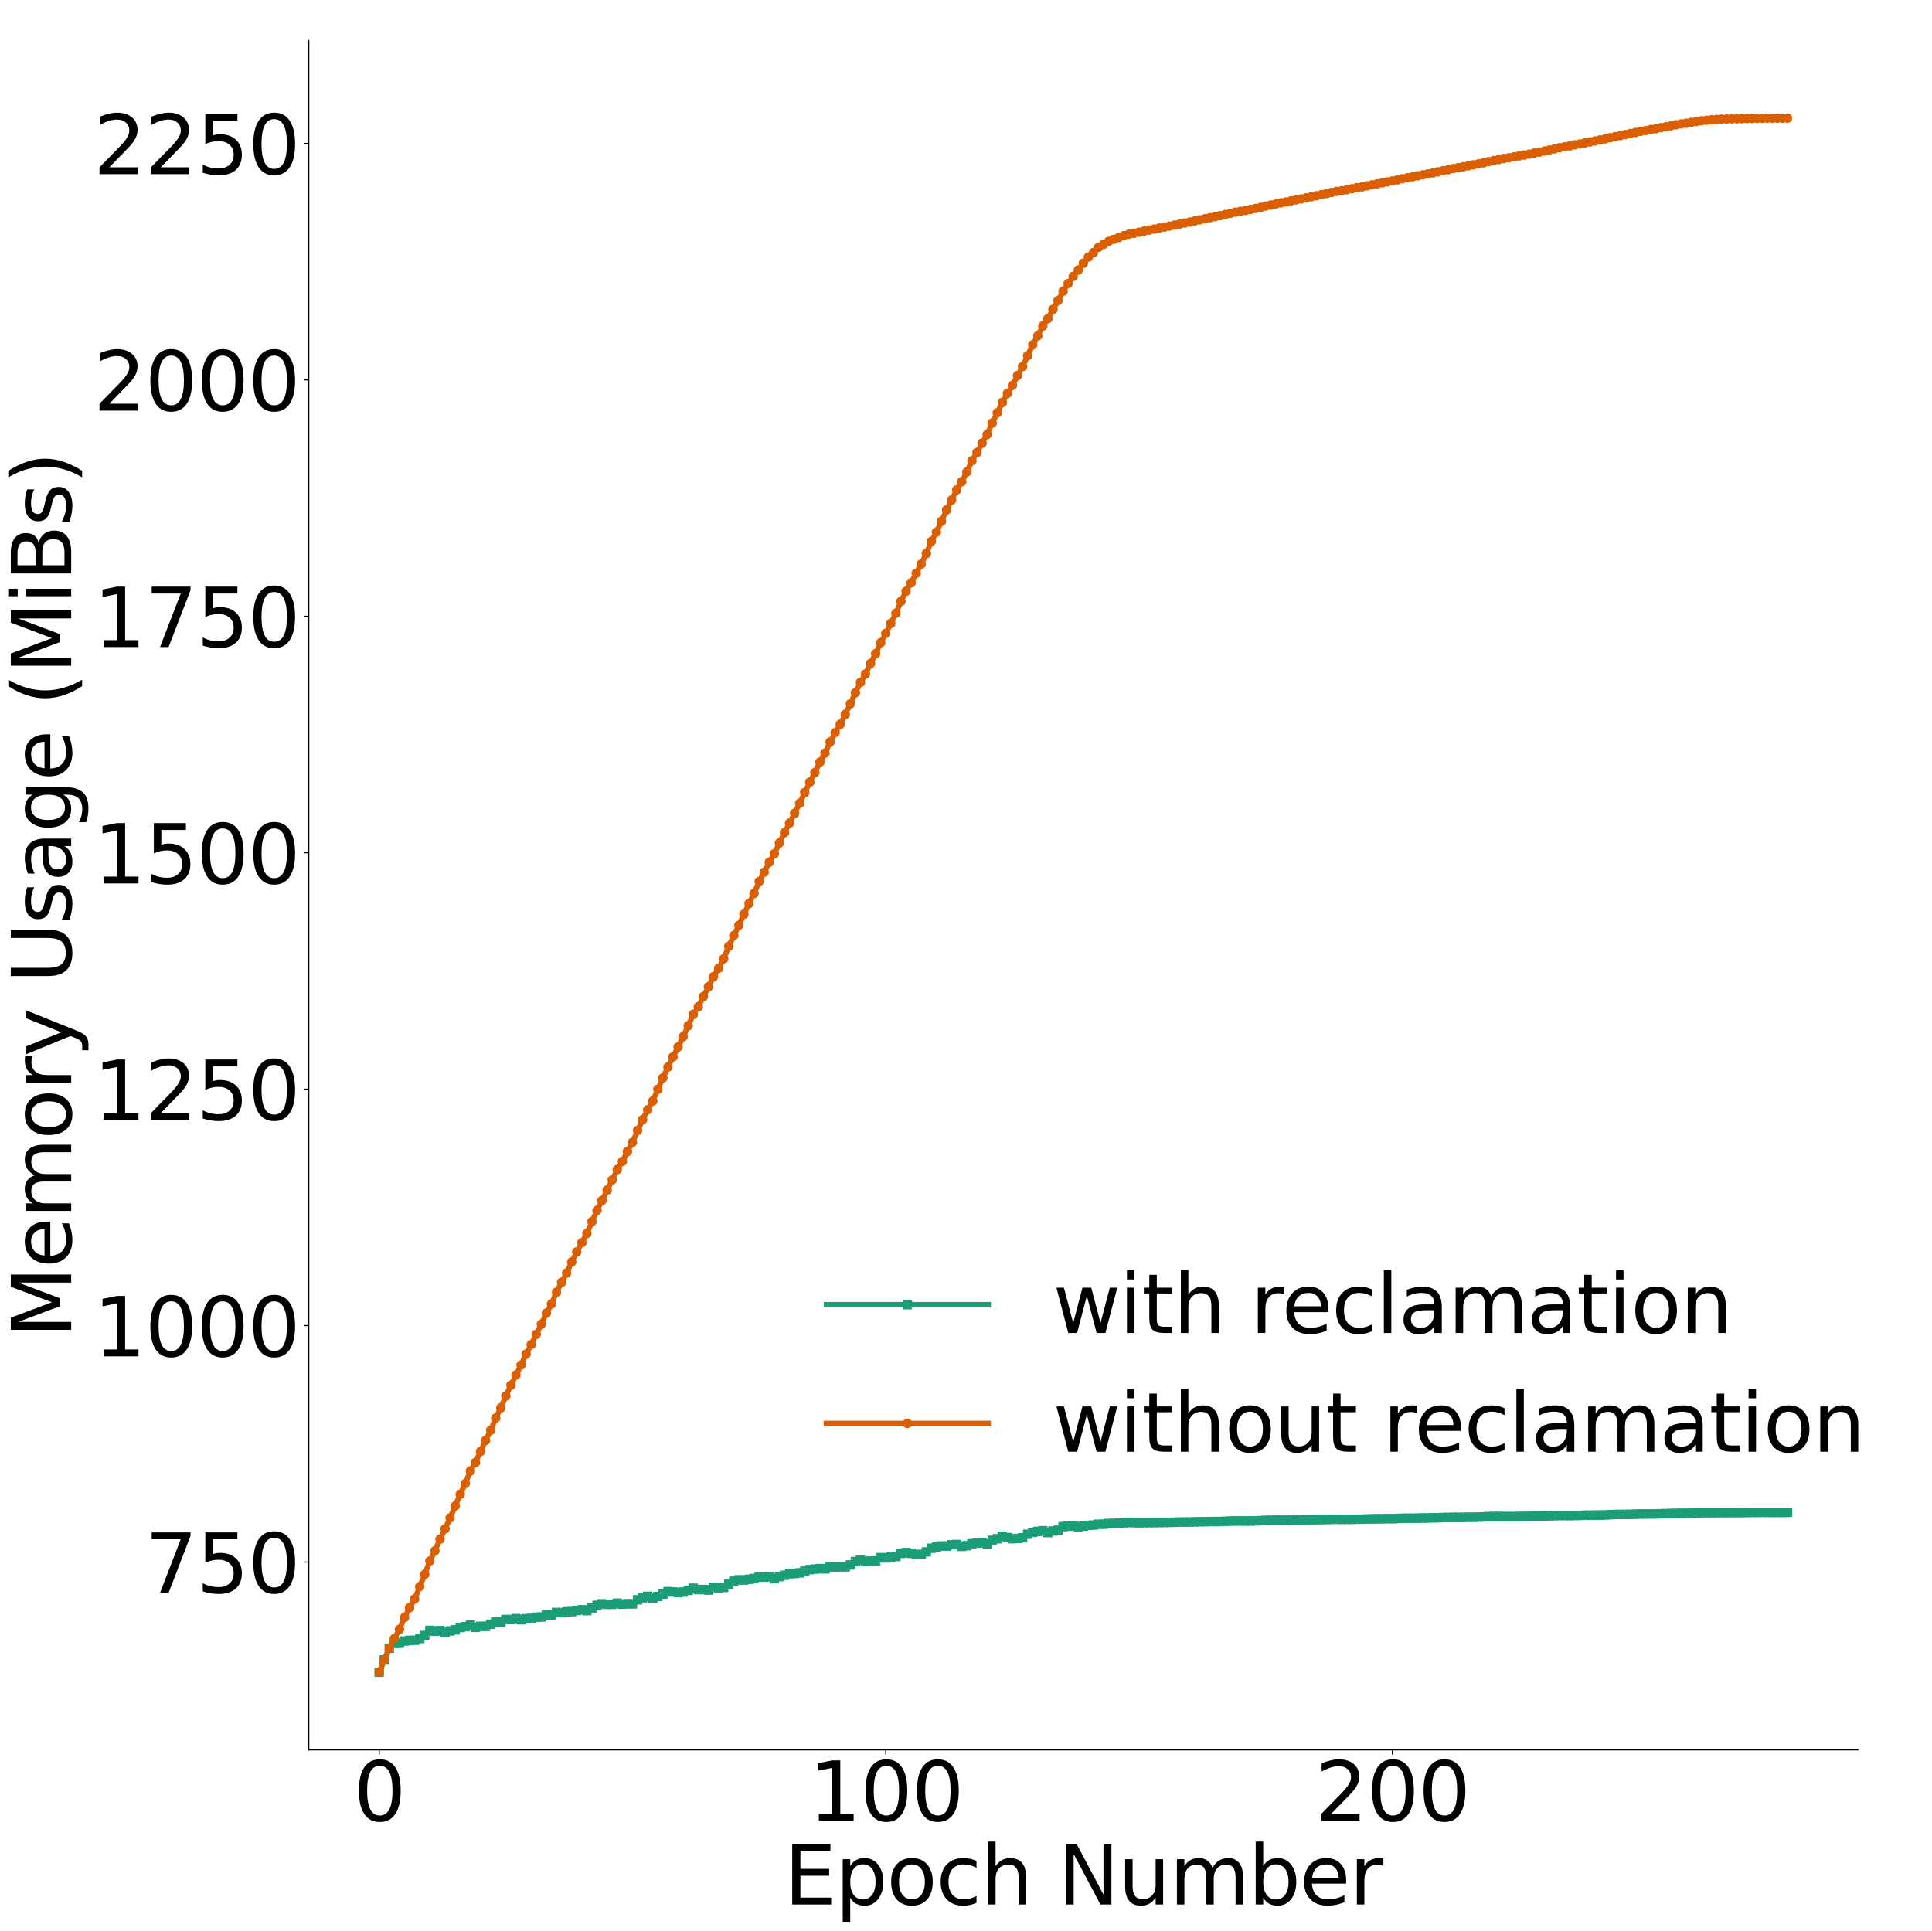 <?xml version="1.0" encoding="utf-8" standalone="no"?>
<!DOCTYPE svg PUBLIC "-//W3C//DTD SVG 1.1//EN"
  "http://www.w3.org/Graphics/SVG/1.1/DTD/svg11.dtd">
<svg height="1432.053pt" version="1.1" viewBox="0 0 1432.618 1432.053" width="1432.618pt" xmlns="http://www.w3.org/2000/svg" xmlns:xlink="http://www.w3.org/1999/xlink">
 <defs>
  <style type="text/css">*{stroke-linecap:butt;stroke-linejoin:round;}</style>
 </defs>
 <g id="figure_1">
  <g id="patch_1">
   <path d="M 0 1432.053 
L 1432.618 1432.053 
L 1432.618 0 
L 0 0 
z
" style="fill:#ffffff;"/>
  </g>
  <g id="axes_1">
   <g id="patch_2">
    <path d="M 228.969 1297.715 
L 1377.709 1297.715 
L 1377.709 29.995 
L 228.969 29.995 
z
" style="fill:#ffffff;"/>
   </g>
   <g id="matplotlib.axis_1">
    <g id="xtick_1">
     <g id="text_1">
      <!-- 0.0 -->
      <g style="fill:#ffffff;" transform="translate(181.259 1350.306)scale(0.6 -0.6)">
       <defs>
        <path d="M 2034 4250 
Q 1547 4250 1301 3770 
Q 1056 3291 1056 2328 
Q 1056 1369 1301 889 
Q 1547 409 2034 409 
Q 2525 409 2770 889 
Q 3016 1369 3016 2328 
Q 3016 3291 2770 3770 
Q 2525 4250 2034 4250 
z
M 2034 4750 
Q 2819 4750 3233 4129 
Q 3647 3509 3647 2328 
Q 3647 1150 3233 529 
Q 2819 -91 2034 -91 
Q 1250 -91 836 529 
Q 422 1150 422 2328 
Q 422 3509 836 4129 
Q 1250 4750 2034 4750 
z
" id="DejaVuSans-30" transform="scale(0.016)"/>
        <path d="M 684 794 
L 1344 794 
L 1344 0 
L 684 0 
L 684 794 
z
" id="DejaVuSans-2e" transform="scale(0.016)"/>
       </defs>
       <use xlink:href="#DejaVuSans-30"/>
       <use x="63.623" xlink:href="#DejaVuSans-2e"/>
       <use x="95.41" xlink:href="#DejaVuSans-30"/>
      </g>
     </g>
    </g>
    <g id="xtick_2">
     <g id="text_2">
      <!-- 0.2 -->
      <g style="fill:#ffffff;" transform="translate(411.007 1350.306)scale(0.6 -0.6)">
       <defs>
        <path d="M 1228 531 
L 3431 531 
L 3431 0 
L 469 0 
L 469 531 
Q 828 903 1448 1529 
Q 2069 2156 2228 2338 
Q 2531 2678 2651 2914 
Q 2772 3150 2772 3378 
Q 2772 3750 2511 3984 
Q 2250 4219 1831 4219 
Q 1534 4219 1204 4116 
Q 875 4013 500 3803 
L 500 4441 
Q 881 4594 1212 4672 
Q 1544 4750 1819 4750 
Q 2544 4750 2975 4387 
Q 3406 4025 3406 3419 
Q 3406 3131 3298 2873 
Q 3191 2616 2906 2266 
Q 2828 2175 2409 1742 
Q 1991 1309 1228 531 
z
" id="DejaVuSans-32" transform="scale(0.016)"/>
       </defs>
       <use xlink:href="#DejaVuSans-30"/>
       <use x="63.623" xlink:href="#DejaVuSans-2e"/>
       <use x="95.41" xlink:href="#DejaVuSans-32"/>
      </g>
     </g>
    </g>
    <g id="xtick_3">
     <g id="text_3">
      <!-- 0.4 -->
      <g style="fill:#ffffff;" transform="translate(640.755 1350.306)scale(0.6 -0.6)">
       <defs>
        <path d="M 2419 4116 
L 825 1625 
L 2419 1625 
L 2419 4116 
z
M 2253 4666 
L 3047 4666 
L 3047 1625 
L 3713 1625 
L 3713 1100 
L 3047 1100 
L 3047 0 
L 2419 0 
L 2419 1100 
L 313 1100 
L 313 1709 
L 2253 4666 
z
" id="DejaVuSans-34" transform="scale(0.016)"/>
       </defs>
       <use xlink:href="#DejaVuSans-30"/>
       <use x="63.623" xlink:href="#DejaVuSans-2e"/>
       <use x="95.41" xlink:href="#DejaVuSans-34"/>
      </g>
     </g>
    </g>
    <g id="xtick_4">
     <g id="text_4">
      <!-- 0.6 -->
      <g style="fill:#ffffff;" transform="translate(870.503 1350.306)scale(0.6 -0.6)">
       <defs>
        <path d="M 2113 2584 
Q 1688 2584 1439 2293 
Q 1191 2003 1191 1497 
Q 1191 994 1439 701 
Q 1688 409 2113 409 
Q 2538 409 2786 701 
Q 3034 994 3034 1497 
Q 3034 2003 2786 2293 
Q 2538 2584 2113 2584 
z
M 3366 4563 
L 3366 3988 
Q 3128 4100 2886 4159 
Q 2644 4219 2406 4219 
Q 1781 4219 1451 3797 
Q 1122 3375 1075 2522 
Q 1259 2794 1537 2939 
Q 1816 3084 2150 3084 
Q 2853 3084 3261 2657 
Q 3669 2231 3669 1497 
Q 3669 778 3244 343 
Q 2819 -91 2113 -91 
Q 1303 -91 875 529 
Q 447 1150 447 2328 
Q 447 3434 972 4092 
Q 1497 4750 2381 4750 
Q 2619 4750 2861 4703 
Q 3103 4656 3366 4563 
z
" id="DejaVuSans-36" transform="scale(0.016)"/>
       </defs>
       <use xlink:href="#DejaVuSans-30"/>
       <use x="63.623" xlink:href="#DejaVuSans-2e"/>
       <use x="95.41" xlink:href="#DejaVuSans-36"/>
      </g>
     </g>
    </g>
    <g id="xtick_5">
     <g id="text_5">
      <!-- 0.8 -->
      <g style="fill:#ffffff;" transform="translate(1100.251 1350.306)scale(0.6 -0.6)">
       <defs>
        <path d="M 2034 2216 
Q 1584 2216 1326 1975 
Q 1069 1734 1069 1313 
Q 1069 891 1326 650 
Q 1584 409 2034 409 
Q 2484 409 2743 651 
Q 3003 894 3003 1313 
Q 3003 1734 2745 1975 
Q 2488 2216 2034 2216 
z
M 1403 2484 
Q 997 2584 770 2862 
Q 544 3141 544 3541 
Q 544 4100 942 4425 
Q 1341 4750 2034 4750 
Q 2731 4750 3128 4425 
Q 3525 4100 3525 3541 
Q 3525 3141 3298 2862 
Q 3072 2584 2669 2484 
Q 3125 2378 3379 2068 
Q 3634 1759 3634 1313 
Q 3634 634 3220 271 
Q 2806 -91 2034 -91 
Q 1263 -91 848 271 
Q 434 634 434 1313 
Q 434 1759 690 2068 
Q 947 2378 1403 2484 
z
M 1172 3481 
Q 1172 3119 1398 2916 
Q 1625 2713 2034 2713 
Q 2441 2713 2670 2916 
Q 2900 3119 2900 3481 
Q 2900 3844 2670 4047 
Q 2441 4250 2034 4250 
Q 1625 4250 1398 4047 
Q 1172 3844 1172 3481 
z
" id="DejaVuSans-38" transform="scale(0.016)"/>
       </defs>
       <use xlink:href="#DejaVuSans-30"/>
       <use x="63.623" xlink:href="#DejaVuSans-2e"/>
       <use x="95.41" xlink:href="#DejaVuSans-38"/>
      </g>
     </g>
    </g>
    <g id="xtick_6">
     <g id="text_6">
      <!-- 1.0 -->
      <g style="fill:#ffffff;" transform="translate(1329.999 1350.306)scale(0.6 -0.6)">
       <defs>
        <path d="M 794 531 
L 1825 531 
L 1825 4091 
L 703 3866 
L 703 4441 
L 1819 4666 
L 2450 4666 
L 2450 531 
L 3481 531 
L 3481 0 
L 794 0 
L 794 531 
z
" id="DejaVuSans-31" transform="scale(0.016)"/>
       </defs>
       <use xlink:href="#DejaVuSans-31"/>
       <use x="63.623" xlink:href="#DejaVuSans-2e"/>
       <use x="95.41" xlink:href="#DejaVuSans-30"/>
      </g>
     </g>
    </g>
    <g id="text_7">
     <!-- Epoch Number -->
     <g transform="translate(581.423 1412.375)scale(0.6 -0.6)">
      <defs>
       <path d="M 628 4666 
L 3578 4666 
L 3578 4134 
L 1259 4134 
L 1259 2753 
L 3481 2753 
L 3481 2222 
L 1259 2222 
L 1259 531 
L 3634 531 
L 3634 0 
L 628 0 
L 628 4666 
z
" id="DejaVuSans-45" transform="scale(0.016)"/>
       <path d="M 1159 525 
L 1159 -1331 
L 581 -1331 
L 581 3500 
L 1159 3500 
L 1159 2969 
Q 1341 3281 1617 3432 
Q 1894 3584 2278 3584 
Q 2916 3584 3314 3078 
Q 3713 2572 3713 1747 
Q 3713 922 3314 415 
Q 2916 -91 2278 -91 
Q 1894 -91 1617 61 
Q 1341 213 1159 525 
z
M 3116 1747 
Q 3116 2381 2855 2742 
Q 2594 3103 2138 3103 
Q 1681 3103 1420 2742 
Q 1159 2381 1159 1747 
Q 1159 1113 1420 752 
Q 1681 391 2138 391 
Q 2594 391 2855 752 
Q 3116 1113 3116 1747 
z
" id="DejaVuSans-70" transform="scale(0.016)"/>
       <path d="M 1959 3097 
Q 1497 3097 1228 2736 
Q 959 2375 959 1747 
Q 959 1119 1226 758 
Q 1494 397 1959 397 
Q 2419 397 2687 759 
Q 2956 1122 2956 1747 
Q 2956 2369 2687 2733 
Q 2419 3097 1959 3097 
z
M 1959 3584 
Q 2709 3584 3137 3096 
Q 3566 2609 3566 1747 
Q 3566 888 3137 398 
Q 2709 -91 1959 -91 
Q 1206 -91 779 398 
Q 353 888 353 1747 
Q 353 2609 779 3096 
Q 1206 3584 1959 3584 
z
" id="DejaVuSans-6f" transform="scale(0.016)"/>
       <path d="M 3122 3366 
L 3122 2828 
Q 2878 2963 2633 3030 
Q 2388 3097 2138 3097 
Q 1578 3097 1268 2742 
Q 959 2388 959 1747 
Q 959 1106 1268 751 
Q 1578 397 2138 397 
Q 2388 397 2633 464 
Q 2878 531 3122 666 
L 3122 134 
Q 2881 22 2623 -34 
Q 2366 -91 2075 -91 
Q 1284 -91 818 406 
Q 353 903 353 1747 
Q 353 2603 823 3093 
Q 1294 3584 2113 3584 
Q 2378 3584 2631 3529 
Q 2884 3475 3122 3366 
z
" id="DejaVuSans-63" transform="scale(0.016)"/>
       <path d="M 3513 2113 
L 3513 0 
L 2938 0 
L 2938 2094 
Q 2938 2591 2744 2837 
Q 2550 3084 2163 3084 
Q 1697 3084 1428 2787 
Q 1159 2491 1159 1978 
L 1159 0 
L 581 0 
L 581 4863 
L 1159 4863 
L 1159 2956 
Q 1366 3272 1645 3428 
Q 1925 3584 2291 3584 
Q 2894 3584 3203 3211 
Q 3513 2838 3513 2113 
z
" id="DejaVuSans-68" transform="scale(0.016)"/>
       <path id="DejaVuSans-20" transform="scale(0.016)"/>
       <path d="M 628 4666 
L 1478 4666 
L 3547 763 
L 3547 4666 
L 4159 4666 
L 4159 0 
L 3309 0 
L 1241 3903 
L 1241 0 
L 628 0 
L 628 4666 
z
" id="DejaVuSans-4e" transform="scale(0.016)"/>
       <path d="M 544 1381 
L 544 3500 
L 1119 3500 
L 1119 1403 
Q 1119 906 1312 657 
Q 1506 409 1894 409 
Q 2359 409 2629 706 
Q 2900 1003 2900 1516 
L 2900 3500 
L 3475 3500 
L 3475 0 
L 2900 0 
L 2900 538 
Q 2691 219 2414 64 
Q 2138 -91 1772 -91 
Q 1169 -91 856 284 
Q 544 659 544 1381 
z
M 1991 3584 
L 1991 3584 
z
" id="DejaVuSans-75" transform="scale(0.016)"/>
       <path d="M 3328 2828 
Q 3544 3216 3844 3400 
Q 4144 3584 4550 3584 
Q 5097 3584 5394 3201 
Q 5691 2819 5691 2113 
L 5691 0 
L 5113 0 
L 5113 2094 
Q 5113 2597 4934 2840 
Q 4756 3084 4391 3084 
Q 3944 3084 3684 2787 
Q 3425 2491 3425 1978 
L 3425 0 
L 2847 0 
L 2847 2094 
Q 2847 2600 2669 2842 
Q 2491 3084 2119 3084 
Q 1678 3084 1418 2786 
Q 1159 2488 1159 1978 
L 1159 0 
L 581 0 
L 581 3500 
L 1159 3500 
L 1159 2956 
Q 1356 3278 1631 3431 
Q 1906 3584 2284 3584 
Q 2666 3584 2933 3390 
Q 3200 3197 3328 2828 
z
" id="DejaVuSans-6d" transform="scale(0.016)"/>
       <path d="M 3116 1747 
Q 3116 2381 2855 2742 
Q 2594 3103 2138 3103 
Q 1681 3103 1420 2742 
Q 1159 2381 1159 1747 
Q 1159 1113 1420 752 
Q 1681 391 2138 391 
Q 2594 391 2855 752 
Q 3116 1113 3116 1747 
z
M 1159 2969 
Q 1341 3281 1617 3432 
Q 1894 3584 2278 3584 
Q 2916 3584 3314 3078 
Q 3713 2572 3713 1747 
Q 3713 922 3314 415 
Q 2916 -91 2278 -91 
Q 1894 -91 1617 61 
Q 1341 213 1159 525 
L 1159 0 
L 581 0 
L 581 4863 
L 1159 4863 
L 1159 2969 
z
" id="DejaVuSans-62" transform="scale(0.016)"/>
       <path d="M 3597 1894 
L 3597 1613 
L 953 1613 
Q 991 1019 1311 708 
Q 1631 397 2203 397 
Q 2534 397 2845 478 
Q 3156 559 3463 722 
L 3463 178 
Q 3153 47 2828 -22 
Q 2503 -91 2169 -91 
Q 1331 -91 842 396 
Q 353 884 353 1716 
Q 353 2575 817 3079 
Q 1281 3584 2069 3584 
Q 2775 3584 3186 3129 
Q 3597 2675 3597 1894 
z
M 3022 2063 
Q 3016 2534 2758 2815 
Q 2500 3097 2075 3097 
Q 1594 3097 1305 2825 
Q 1016 2553 972 2059 
L 3022 2063 
z
" id="DejaVuSans-65" transform="scale(0.016)"/>
       <path d="M 2631 2963 
Q 2534 3019 2420 3045 
Q 2306 3072 2169 3072 
Q 1681 3072 1420 2755 
Q 1159 2438 1159 1844 
L 1159 0 
L 581 0 
L 581 3500 
L 1159 3500 
L 1159 2956 
Q 1341 3275 1631 3429 
Q 1922 3584 2338 3584 
Q 2397 3584 2469 3576 
Q 2541 3569 2628 3553 
L 2631 2963 
z
" id="DejaVuSans-72" transform="scale(0.016)"/>
      </defs>
      <use xlink:href="#DejaVuSans-45"/>
      <use x="63.184" xlink:href="#DejaVuSans-70"/>
      <use x="126.66" xlink:href="#DejaVuSans-6f"/>
      <use x="187.842" xlink:href="#DejaVuSans-63"/>
      <use x="242.822" xlink:href="#DejaVuSans-68"/>
      <use x="306.201" xlink:href="#DejaVuSans-20"/>
      <use x="337.988" xlink:href="#DejaVuSans-4e"/>
      <use x="412.793" xlink:href="#DejaVuSans-75"/>
      <use x="476.172" xlink:href="#DejaVuSans-6d"/>
      <use x="573.584" xlink:href="#DejaVuSans-62"/>
      <use x="637.061" xlink:href="#DejaVuSans-65"/>
      <use x="698.584" xlink:href="#DejaVuSans-72"/>
     </g>
    </g>
   </g>
   <g id="matplotlib.axis_2">
    <g id="ytick_1">
     <g id="text_8">
      <!-- 0.0 -->
      <g style="fill:#ffffff;" transform="translate(126.55 1320.511)scale(0.6 -0.6)">
       <use xlink:href="#DejaVuSans-30"/>
       <use x="63.623" xlink:href="#DejaVuSans-2e"/>
       <use x="95.41" xlink:href="#DejaVuSans-30"/>
      </g>
     </g>
    </g>
    <g id="ytick_2">
     <g id="text_9">
      <!-- 0.2 -->
      <g style="fill:#ffffff;" transform="translate(126.55 1066.967)scale(0.6 -0.6)">
       <use xlink:href="#DejaVuSans-30"/>
       <use x="63.623" xlink:href="#DejaVuSans-2e"/>
       <use x="95.41" xlink:href="#DejaVuSans-32"/>
      </g>
     </g>
    </g>
    <g id="ytick_3">
     <g id="text_10">
      <!-- 0.4 -->
      <g style="fill:#ffffff;" transform="translate(126.55 813.423)scale(0.6 -0.6)">
       <use xlink:href="#DejaVuSans-30"/>
       <use x="63.623" xlink:href="#DejaVuSans-2e"/>
       <use x="95.41" xlink:href="#DejaVuSans-34"/>
      </g>
     </g>
    </g>
    <g id="ytick_4">
     <g id="text_11">
      <!-- 0.6 -->
      <g style="fill:#ffffff;" transform="translate(126.55 559.879)scale(0.6 -0.6)">
       <use xlink:href="#DejaVuSans-30"/>
       <use x="63.623" xlink:href="#DejaVuSans-2e"/>
       <use x="95.41" xlink:href="#DejaVuSans-36"/>
      </g>
     </g>
    </g>
    <g id="ytick_5">
     <g id="text_12">
      <!-- 0.8 -->
      <g style="fill:#ffffff;" transform="translate(126.55 306.335)scale(0.6 -0.6)">
       <use xlink:href="#DejaVuSans-30"/>
       <use x="63.623" xlink:href="#DejaVuSans-2e"/>
       <use x="95.41" xlink:href="#DejaVuSans-38"/>
      </g>
     </g>
    </g>
    <g id="ytick_6">
     <g id="text_13">
      <!-- 1.0 -->
      <g style="fill:#ffffff;" transform="translate(126.55 52.791)scale(0.6 -0.6)">
       <use xlink:href="#DejaVuSans-31"/>
       <use x="63.623" xlink:href="#DejaVuSans-2e"/>
       <use x="95.41" xlink:href="#DejaVuSans-30"/>
      </g>
     </g>
    </g>
   </g>
   <g id="patch_3">
    <path d="M 228.969 1297.715 
L 228.969 29.995 
" style="fill:none;"/>
   </g>
   <g id="patch_4">
    <path d="M 1377.709 1297.715 
L 1377.709 29.995 
" style="fill:none;"/>
   </g>
   <g id="patch_5">
    <path d="M 228.969 1297.715 
L 1377.709 1297.715 
" style="fill:none;"/>
   </g>
   <g id="patch_6">
    <path d="M 228.969 29.995 
L 1377.709 29.995 
" style="fill:none;"/>
   </g>
  </g>
  <g id="axes_2">
   <g id="patch_7">
    <path d="M 228.969 1297.715 
L 1377.709 1297.715 
L 1377.709 29.995 
L 228.969 29.995 
z
" style="fill:#ffffff;"/>
   </g>
   <g id="matplotlib.axis_3">
    <g id="xtick_7">
     <g id="line2d_1">
      <defs>
       <path d="M 0 0 
L 0 3.5 
" id="md7868daf6e" style="stroke:#000000;stroke-width:0.8;"/>
      </defs>
      <g>
       <use style="stroke:#000000;stroke-width:0.8;" x="281.184" xlink:href="#md7868daf6e" y="1297.715"/>
      </g>
     </g>
     <g id="text_14">
      <!-- 0 -->
      <g transform="translate(262.097 1350.306)scale(0.6 -0.6)">
       <use xlink:href="#DejaVuSans-30"/>
      </g>
     </g>
    </g>
    <g id="xtick_8">
     <g id="line2d_2">
      <g>
       <use style="stroke:#000000;stroke-width:0.8;" x="656.835" xlink:href="#md7868daf6e" y="1297.715"/>
      </g>
     </g>
     <g id="text_15">
      <!-- 100 -->
      <g transform="translate(599.572 1350.306)scale(0.6 -0.6)">
       <use xlink:href="#DejaVuSans-31"/>
       <use x="63.623" xlink:href="#DejaVuSans-30"/>
       <use x="127.246" xlink:href="#DejaVuSans-30"/>
      </g>
     </g>
    </g>
    <g id="xtick_9">
     <g id="line2d_3">
      <g>
       <use style="stroke:#000000;stroke-width:0.8;" x="1032.486" xlink:href="#md7868daf6e" y="1297.715"/>
      </g>
     </g>
     <g id="text_16">
      <!-- 200 -->
      <g transform="translate(975.223 1350.306)scale(0.6 -0.6)">
       <use xlink:href="#DejaVuSans-32"/>
       <use x="63.623" xlink:href="#DejaVuSans-30"/>
       <use x="127.246" xlink:href="#DejaVuSans-30"/>
      </g>
     </g>
    </g>
   </g>
   <g id="matplotlib.axis_4">
    <g id="ytick_7">
     <g id="line2d_4">
      <defs>
       <path d="M 0 0 
L -3.5 0 
" id="mf4a16fad71" style="stroke:#000000;stroke-width:0.8;"/>
      </defs>
      <g>
       <use style="stroke:#000000;stroke-width:0.8;" x="228.969" xlink:href="#mf4a16fad71" y="1158.417"/>
      </g>
     </g>
     <g id="text_17">
      <!-- 750 -->
      <g transform="translate(107.444 1181.212)scale(0.6 -0.6)">
       <defs>
        <path d="M 525 4666 
L 3525 4666 
L 3525 4397 
L 1831 0 
L 1172 0 
L 2766 4134 
L 525 4134 
L 525 4666 
z
" id="DejaVuSans-37" transform="scale(0.016)"/>
        <path d="M 691 4666 
L 3169 4666 
L 3169 4134 
L 1269 4134 
L 1269 2991 
Q 1406 3038 1543 3061 
Q 1681 3084 1819 3084 
Q 2600 3084 3056 2656 
Q 3513 2228 3513 1497 
Q 3513 744 3044 326 
Q 2575 -91 1722 -91 
Q 1428 -91 1123 -41 
Q 819 9 494 109 
L 494 744 
Q 775 591 1075 516 
Q 1375 441 1709 441 
Q 2250 441 2565 725 
Q 2881 1009 2881 1497 
Q 2881 1984 2565 2268 
Q 2250 2553 1709 2553 
Q 1456 2553 1204 2497 
Q 953 2441 691 2322 
L 691 4666 
z
" id="DejaVuSans-35" transform="scale(0.016)"/>
       </defs>
       <use xlink:href="#DejaVuSans-37"/>
       <use x="63.623" xlink:href="#DejaVuSans-35"/>
       <use x="127.246" xlink:href="#DejaVuSans-30"/>
      </g>
     </g>
    </g>
    <g id="ytick_8">
     <g id="line2d_5">
      <g>
       <use style="stroke:#000000;stroke-width:0.8;" x="228.969" xlink:href="#mf4a16fad71" y="983.077"/>
      </g>
     </g>
     <g id="text_18">
      <!-- 1000 -->
      <g transform="translate(69.269 1005.873)scale(0.6 -0.6)">
       <use xlink:href="#DejaVuSans-31"/>
       <use x="63.623" xlink:href="#DejaVuSans-30"/>
       <use x="127.246" xlink:href="#DejaVuSans-30"/>
       <use x="190.869" xlink:href="#DejaVuSans-30"/>
      </g>
     </g>
    </g>
    <g id="ytick_9">
     <g id="line2d_6">
      <g>
       <use style="stroke:#000000;stroke-width:0.8;" x="228.969" xlink:href="#mf4a16fad71" y="807.737"/>
      </g>
     </g>
     <g id="text_19">
      <!-- 1250 -->
      <g transform="translate(69.269 830.533)scale(0.6 -0.6)">
       <use xlink:href="#DejaVuSans-31"/>
       <use x="63.623" xlink:href="#DejaVuSans-32"/>
       <use x="127.246" xlink:href="#DejaVuSans-35"/>
       <use x="190.869" xlink:href="#DejaVuSans-30"/>
      </g>
     </g>
    </g>
    <g id="ytick_10">
     <g id="line2d_7">
      <g>
       <use style="stroke:#000000;stroke-width:0.8;" x="228.969" xlink:href="#mf4a16fad71" y="632.398"/>
      </g>
     </g>
     <g id="text_20">
      <!-- 1500 -->
      <g transform="translate(69.269 655.193)scale(0.6 -0.6)">
       <use xlink:href="#DejaVuSans-31"/>
       <use x="63.623" xlink:href="#DejaVuSans-35"/>
       <use x="127.246" xlink:href="#DejaVuSans-30"/>
       <use x="190.869" xlink:href="#DejaVuSans-30"/>
      </g>
     </g>
    </g>
    <g id="ytick_11">
     <g id="line2d_8">
      <g>
       <use style="stroke:#000000;stroke-width:0.8;" x="228.969" xlink:href="#mf4a16fad71" y="457.058"/>
      </g>
     </g>
     <g id="text_21">
      <!-- 1750 -->
      <g transform="translate(69.269 479.853)scale(0.6 -0.6)">
       <use xlink:href="#DejaVuSans-31"/>
       <use x="63.623" xlink:href="#DejaVuSans-37"/>
       <use x="127.246" xlink:href="#DejaVuSans-35"/>
       <use x="190.869" xlink:href="#DejaVuSans-30"/>
      </g>
     </g>
    </g>
    <g id="ytick_12">
     <g id="line2d_9">
      <g>
       <use style="stroke:#000000;stroke-width:0.8;" x="228.969" xlink:href="#mf4a16fad71" y="281.718"/>
      </g>
     </g>
     <g id="text_22">
      <!-- 2000 -->
      <g transform="translate(69.269 304.513)scale(0.6 -0.6)">
       <use xlink:href="#DejaVuSans-32"/>
       <use x="63.623" xlink:href="#DejaVuSans-30"/>
       <use x="127.246" xlink:href="#DejaVuSans-30"/>
       <use x="190.869" xlink:href="#DejaVuSans-30"/>
      </g>
     </g>
    </g>
    <g id="ytick_13">
     <g id="line2d_10">
      <g>
       <use style="stroke:#000000;stroke-width:0.8;" x="228.969" xlink:href="#mf4a16fad71" y="106.378"/>
      </g>
     </g>
     <g id="text_23">
      <!-- 2250 -->
      <g transform="translate(69.269 129.174)scale(0.6 -0.6)">
       <use xlink:href="#DejaVuSans-32"/>
       <use x="63.623" xlink:href="#DejaVuSans-32"/>
       <use x="127.246" xlink:href="#DejaVuSans-35"/>
       <use x="190.869" xlink:href="#DejaVuSans-30"/>
      </g>
     </g>
    </g>
    <g id="text_24">
     <!-- Memory Usage (MiBs) -->
     <g transform="translate(52.791 992.247)rotate(-90)scale(0.6 -0.6)">
      <defs>
       <path d="M 628 4666 
L 1569 4666 
L 2759 1491 
L 3956 4666 
L 4897 4666 
L 4897 0 
L 4281 0 
L 4281 4097 
L 3078 897 
L 2444 897 
L 1241 4097 
L 1241 0 
L 628 0 
L 628 4666 
z
" id="DejaVuSans-4d" transform="scale(0.016)"/>
       <path d="M 2059 -325 
Q 1816 -950 1584 -1140 
Q 1353 -1331 966 -1331 
L 506 -1331 
L 506 -850 
L 844 -850 
Q 1081 -850 1212 -737 
Q 1344 -625 1503 -206 
L 1606 56 
L 191 3500 
L 800 3500 
L 1894 763 
L 2988 3500 
L 3597 3500 
L 2059 -325 
z
" id="DejaVuSans-79" transform="scale(0.016)"/>
       <path d="M 556 4666 
L 1191 4666 
L 1191 1831 
Q 1191 1081 1462 751 
Q 1734 422 2344 422 
Q 2950 422 3222 751 
Q 3494 1081 3494 1831 
L 3494 4666 
L 4128 4666 
L 4128 1753 
Q 4128 841 3676 375 
Q 3225 -91 2344 -91 
Q 1459 -91 1007 375 
Q 556 841 556 1753 
L 556 4666 
z
" id="DejaVuSans-55" transform="scale(0.016)"/>
       <path d="M 2834 3397 
L 2834 2853 
Q 2591 2978 2328 3040 
Q 2066 3103 1784 3103 
Q 1356 3103 1142 2972 
Q 928 2841 928 2578 
Q 928 2378 1081 2264 
Q 1234 2150 1697 2047 
L 1894 2003 
Q 2506 1872 2764 1633 
Q 3022 1394 3022 966 
Q 3022 478 2636 193 
Q 2250 -91 1575 -91 
Q 1294 -91 989 -36 
Q 684 19 347 128 
L 347 722 
Q 666 556 975 473 
Q 1284 391 1588 391 
Q 1994 391 2212 530 
Q 2431 669 2431 922 
Q 2431 1156 2273 1281 
Q 2116 1406 1581 1522 
L 1381 1569 
Q 847 1681 609 1914 
Q 372 2147 372 2553 
Q 372 3047 722 3315 
Q 1072 3584 1716 3584 
Q 2034 3584 2315 3537 
Q 2597 3491 2834 3397 
z
" id="DejaVuSans-73" transform="scale(0.016)"/>
       <path d="M 2194 1759 
Q 1497 1759 1228 1600 
Q 959 1441 959 1056 
Q 959 750 1161 570 
Q 1363 391 1709 391 
Q 2188 391 2477 730 
Q 2766 1069 2766 1631 
L 2766 1759 
L 2194 1759 
z
M 3341 1997 
L 3341 0 
L 2766 0 
L 2766 531 
Q 2569 213 2275 61 
Q 1981 -91 1556 -91 
Q 1019 -91 701 211 
Q 384 513 384 1019 
Q 384 1609 779 1909 
Q 1175 2209 1959 2209 
L 2766 2209 
L 2766 2266 
Q 2766 2663 2505 2880 
Q 2244 3097 1772 3097 
Q 1472 3097 1187 3025 
Q 903 2953 641 2809 
L 641 3341 
Q 956 3463 1253 3523 
Q 1550 3584 1831 3584 
Q 2591 3584 2966 3190 
Q 3341 2797 3341 1997 
z
" id="DejaVuSans-61" transform="scale(0.016)"/>
       <path d="M 2906 1791 
Q 2906 2416 2648 2759 
Q 2391 3103 1925 3103 
Q 1463 3103 1205 2759 
Q 947 2416 947 1791 
Q 947 1169 1205 825 
Q 1463 481 1925 481 
Q 2391 481 2648 825 
Q 2906 1169 2906 1791 
z
M 3481 434 
Q 3481 -459 3084 -895 
Q 2688 -1331 1869 -1331 
Q 1566 -1331 1297 -1286 
Q 1028 -1241 775 -1147 
L 775 -588 
Q 1028 -725 1275 -790 
Q 1522 -856 1778 -856 
Q 2344 -856 2625 -561 
Q 2906 -266 2906 331 
L 2906 616 
Q 2728 306 2450 153 
Q 2172 0 1784 0 
Q 1141 0 747 490 
Q 353 981 353 1791 
Q 353 2603 747 3093 
Q 1141 3584 1784 3584 
Q 2172 3584 2450 3431 
Q 2728 3278 2906 2969 
L 2906 3500 
L 3481 3500 
L 3481 434 
z
" id="DejaVuSans-67" transform="scale(0.016)"/>
       <path d="M 1984 4856 
Q 1566 4138 1362 3434 
Q 1159 2731 1159 2009 
Q 1159 1288 1364 580 
Q 1569 -128 1984 -844 
L 1484 -844 
Q 1016 -109 783 600 
Q 550 1309 550 2009 
Q 550 2706 781 3412 
Q 1013 4119 1484 4856 
L 1984 4856 
z
" id="DejaVuSans-28" transform="scale(0.016)"/>
       <path d="M 603 3500 
L 1178 3500 
L 1178 0 
L 603 0 
L 603 3500 
z
M 603 4863 
L 1178 4863 
L 1178 4134 
L 603 4134 
L 603 4863 
z
" id="DejaVuSans-69" transform="scale(0.016)"/>
       <path d="M 1259 2228 
L 1259 519 
L 2272 519 
Q 2781 519 3026 730 
Q 3272 941 3272 1375 
Q 3272 1813 3026 2020 
Q 2781 2228 2272 2228 
L 1259 2228 
z
M 1259 4147 
L 1259 2741 
L 2194 2741 
Q 2656 2741 2882 2914 
Q 3109 3088 3109 3444 
Q 3109 3797 2882 3972 
Q 2656 4147 2194 4147 
L 1259 4147 
z
M 628 4666 
L 2241 4666 
Q 2963 4666 3353 4366 
Q 3744 4066 3744 3513 
Q 3744 3084 3544 2831 
Q 3344 2578 2956 2516 
Q 3422 2416 3680 2098 
Q 3938 1781 3938 1306 
Q 3938 681 3513 340 
Q 3088 0 2303 0 
L 628 0 
L 628 4666 
z
" id="DejaVuSans-42" transform="scale(0.016)"/>
       <path d="M 513 4856 
L 1013 4856 
Q 1481 4119 1714 3412 
Q 1947 2706 1947 2009 
Q 1947 1309 1714 600 
Q 1481 -109 1013 -844 
L 513 -844 
Q 928 -128 1133 580 
Q 1338 1288 1338 2009 
Q 1338 2731 1133 3434 
Q 928 4138 513 4856 
z
" id="DejaVuSans-29" transform="scale(0.016)"/>
      </defs>
      <use xlink:href="#DejaVuSans-4d"/>
      <use x="86.279" xlink:href="#DejaVuSans-65"/>
      <use x="147.803" xlink:href="#DejaVuSans-6d"/>
      <use x="245.215" xlink:href="#DejaVuSans-6f"/>
      <use x="306.396" xlink:href="#DejaVuSans-72"/>
      <use x="347.51" xlink:href="#DejaVuSans-79"/>
      <use x="406.689" xlink:href="#DejaVuSans-20"/>
      <use x="438.477" xlink:href="#DejaVuSans-55"/>
      <use x="511.67" xlink:href="#DejaVuSans-73"/>
      <use x="563.77" xlink:href="#DejaVuSans-61"/>
      <use x="625.049" xlink:href="#DejaVuSans-67"/>
      <use x="688.525" xlink:href="#DejaVuSans-65"/>
      <use x="750.049" xlink:href="#DejaVuSans-20"/>
      <use x="781.836" xlink:href="#DejaVuSans-28"/>
      <use x="820.85" xlink:href="#DejaVuSans-4d"/>
      <use x="907.129" xlink:href="#DejaVuSans-69"/>
      <use x="934.912" xlink:href="#DejaVuSans-42"/>
      <use x="1003.516" xlink:href="#DejaVuSans-73"/>
      <use x="1055.615" xlink:href="#DejaVuSans-29"/>
     </g>
    </g>
   </g>
   <g id="line2d_11">
    <path clip-path="url(#pb16b6b9d0f)" d="M 281.184 1240.092 
L 284.941 1230.984 
L 288.697 1222.304 
L 292.454 1218.776 
L 296.21 1218.583 
L 299.967 1216.974 
L 303.723 1216.488 
L 307.48 1216.394 
L 311.236 1215.139 
L 314.993 1212.841 
L 318.749 1209.026 
L 322.506 1209.695 
L 326.262 1209.245 
L 330.019 1210.686 
L 333.775 1209.47 
L 337.532 1208.671 
L 341.288 1206.94 
L 345.045 1206.37 
L 348.801 1205.164 
L 352.558 1206.864 
L 356.314 1206.039 
L 360.071 1206.144 
L 363.827 1204.451 
L 367.584 1202.932 
L 371.34 1202.839 
L 375.097 1200.996 
L 378.853 1201.092 
L 382.61 1200.384 
L 386.366 1201.181 
L 390.123 1200.404 
L 393.879 1200.163 
L 397.636 1199.321 
L 401.392 1199.142 
L 405.149 1197.511 
L 408.905 1197.627 
L 412.662 1195.762 
L 416.418 1195.993 
L 420.175 1195.301 
L 423.931 1195.151 
L 427.688 1194.329 
L 431.445 1193.8 
L 435.201 1194.435 
L 442.714 1190.484 
L 446.471 1189.365 
L 450.227 1189.774 
L 453.984 1189.745 
L 457.74 1188.88 
L 461.497 1189.665 
L 465.253 1189.332 
L 469.01 1189.425 
L 472.766 1186.41 
L 476.523 1184.913 
L 480.279 1183.78 
L 484.036 1185.253 
L 487.792 1183.945 
L 495.305 1180.314 
L 499.062 1180.582 
L 502.818 1181.057 
L 506.575 1180.642 
L 510.331 1179.414 
L 514.088 1177.79 
L 517.844 1178.795 
L 521.601 1178.786 
L 525.357 1179.176 
L 529.114 1177.11 
L 532.87 1177.586 
L 536.627 1177.228 
L 540.383 1174.839 
L 544.14 1172.592 
L 547.896 1171.579 
L 551.653 1171.692 
L 559.166 1170.625 
L 562.922 1169.429 
L 566.679 1169.615 
L 570.435 1169.175 
L 574.192 1170.807 
L 577.948 1169.183 
L 581.705 1168.207 
L 585.461 1167.086 
L 589.218 1166.891 
L 592.974 1166.42 
L 596.731 1165.141 
L 600.487 1164.01 
L 608 1163.217 
L 611.757 1163.474 
L 615.513 1161.911 
L 619.27 1162.041 
L 623.026 1161.846 
L 626.783 1161.959 
L 630.539 1160.536 
L 634.296 1157.967 
L 638.052 1157.021 
L 641.809 1157.901 
L 649.322 1157.499 
L 653.078 1155.088 
L 656.835 1155.342 
L 660.591 1154.611 
L 664.348 1154.306 
L 668.104 1152.039 
L 671.861 1151.339 
L 675.617 1151.94 
L 679.374 1152.864 
L 683.131 1152.77 
L 686.887 1150.898 
L 690.644 1148.181 
L 698.157 1146.507 
L 701.913 1146.562 
L 705.67 1145.616 
L 709.426 1145.35 
L 713.183 1146.79 
L 716.939 1146.248 
L 720.696 1144.833 
L 728.209 1144.014 
L 731.965 1145.038 
L 735.722 1142.281 
L 739.478 1141.161 
L 743.235 1139.306 
L 750.748 1141.118 
L 754.504 1140.873 
L 758.261 1140.409 
L 762.017 1137.799 
L 765.774 1136.404 
L 769.53 1135.68 
L 773.287 1135.163 
L 777.043 1136.575 
L 780.8 1135.365 
L 784.556 1134.785 
L 788.313 1132.147 
L 792.069 1131.799 
L 795.826 1131.58 
L 799.582 1132.272 
L 807.095 1131.212 
L 810.852 1130.955 
L 814.608 1130.369 
L 818.365 1130.32 
L 822.121 1129.787 
L 825.878 1129.802 
L 837.147 1129.053 
L 844.66 1129.282 
L 859.686 1129.064 
L 867.199 1128.997 
L 878.469 1128.779 
L 919.79 1127.926 
L 923.547 1128.029 
L 946.086 1127.37 
L 953.599 1127.388 
L 957.356 1127.231 
L 964.869 1127.173 
L 968.625 1127.155 
L 979.895 1126.868 
L 983.651 1126.872 
L 987.408 1126.678 
L 1009.947 1126.605 
L 1021.216 1126.307 
L 1032.486 1126.233 
L 1039.999 1125.942 
L 1055.025 1125.765 
L 1066.294 1125.547 
L 1070.051 1125.362 
L 1073.807 1125.38 
L 1077.564 1125.265 
L 1085.077 1125.249 
L 1115.129 1124.687 
L 1122.642 1124.709 
L 1160.207 1123.878 
L 1163.963 1123.945 
L 1167.72 1123.83 
L 1171.476 1123.845 
L 1175.233 1123.661 
L 1182.746 1123.589 
L 1190.259 1123.465 
L 1197.772 1123.128 
L 1212.798 1122.921 
L 1216.555 1122.745 
L 1220.311 1122.78 
L 1224.068 1122.683 
L 1227.824 1122.728 
L 1239.094 1122.381 
L 1246.607 1122.243 
L 1250.363 1122.281 
L 1265.389 1121.813 
L 1302.954 1121.552 
L 1325.493 1121.537 
L 1325.493 1121.537 
" style="fill:none;stroke:#1b9e77;stroke-linecap:square;stroke-width:4;"/>
    <defs>
     <path d="M -3 3 
L 3 3 
L 3 -3 
L -3 -3 
z
" id="mc25c58709b" style="stroke:#1b9e77;stroke-linejoin:miter;"/>
    </defs>
    <g clip-path="url(#pb16b6b9d0f)">
     <use style="fill:#1b9e77;stroke:#1b9e77;stroke-linejoin:miter;" x="281.184" xlink:href="#mc25c58709b" y="1240.092"/>
     <use style="fill:#1b9e77;stroke:#1b9e77;stroke-linejoin:miter;" x="284.941" xlink:href="#mc25c58709b" y="1230.984"/>
     <use style="fill:#1b9e77;stroke:#1b9e77;stroke-linejoin:miter;" x="288.697" xlink:href="#mc25c58709b" y="1222.304"/>
     <use style="fill:#1b9e77;stroke:#1b9e77;stroke-linejoin:miter;" x="292.454" xlink:href="#mc25c58709b" y="1218.776"/>
     <use style="fill:#1b9e77;stroke:#1b9e77;stroke-linejoin:miter;" x="296.21" xlink:href="#mc25c58709b" y="1218.583"/>
     <use style="fill:#1b9e77;stroke:#1b9e77;stroke-linejoin:miter;" x="299.967" xlink:href="#mc25c58709b" y="1216.974"/>
     <use style="fill:#1b9e77;stroke:#1b9e77;stroke-linejoin:miter;" x="303.723" xlink:href="#mc25c58709b" y="1216.488"/>
     <use style="fill:#1b9e77;stroke:#1b9e77;stroke-linejoin:miter;" x="307.48" xlink:href="#mc25c58709b" y="1216.394"/>
     <use style="fill:#1b9e77;stroke:#1b9e77;stroke-linejoin:miter;" x="311.236" xlink:href="#mc25c58709b" y="1215.139"/>
     <use style="fill:#1b9e77;stroke:#1b9e77;stroke-linejoin:miter;" x="314.993" xlink:href="#mc25c58709b" y="1212.841"/>
     <use style="fill:#1b9e77;stroke:#1b9e77;stroke-linejoin:miter;" x="318.749" xlink:href="#mc25c58709b" y="1209.026"/>
     <use style="fill:#1b9e77;stroke:#1b9e77;stroke-linejoin:miter;" x="322.506" xlink:href="#mc25c58709b" y="1209.695"/>
     <use style="fill:#1b9e77;stroke:#1b9e77;stroke-linejoin:miter;" x="326.262" xlink:href="#mc25c58709b" y="1209.245"/>
     <use style="fill:#1b9e77;stroke:#1b9e77;stroke-linejoin:miter;" x="330.019" xlink:href="#mc25c58709b" y="1210.686"/>
     <use style="fill:#1b9e77;stroke:#1b9e77;stroke-linejoin:miter;" x="333.775" xlink:href="#mc25c58709b" y="1209.47"/>
     <use style="fill:#1b9e77;stroke:#1b9e77;stroke-linejoin:miter;" x="337.532" xlink:href="#mc25c58709b" y="1208.671"/>
     <use style="fill:#1b9e77;stroke:#1b9e77;stroke-linejoin:miter;" x="341.288" xlink:href="#mc25c58709b" y="1206.94"/>
     <use style="fill:#1b9e77;stroke:#1b9e77;stroke-linejoin:miter;" x="345.045" xlink:href="#mc25c58709b" y="1206.37"/>
     <use style="fill:#1b9e77;stroke:#1b9e77;stroke-linejoin:miter;" x="348.801" xlink:href="#mc25c58709b" y="1205.164"/>
     <use style="fill:#1b9e77;stroke:#1b9e77;stroke-linejoin:miter;" x="352.558" xlink:href="#mc25c58709b" y="1206.864"/>
     <use style="fill:#1b9e77;stroke:#1b9e77;stroke-linejoin:miter;" x="356.314" xlink:href="#mc25c58709b" y="1206.039"/>
     <use style="fill:#1b9e77;stroke:#1b9e77;stroke-linejoin:miter;" x="360.071" xlink:href="#mc25c58709b" y="1206.144"/>
     <use style="fill:#1b9e77;stroke:#1b9e77;stroke-linejoin:miter;" x="363.827" xlink:href="#mc25c58709b" y="1204.451"/>
     <use style="fill:#1b9e77;stroke:#1b9e77;stroke-linejoin:miter;" x="367.584" xlink:href="#mc25c58709b" y="1202.932"/>
     <use style="fill:#1b9e77;stroke:#1b9e77;stroke-linejoin:miter;" x="371.34" xlink:href="#mc25c58709b" y="1202.839"/>
     <use style="fill:#1b9e77;stroke:#1b9e77;stroke-linejoin:miter;" x="375.097" xlink:href="#mc25c58709b" y="1200.996"/>
     <use style="fill:#1b9e77;stroke:#1b9e77;stroke-linejoin:miter;" x="378.853" xlink:href="#mc25c58709b" y="1201.092"/>
     <use style="fill:#1b9e77;stroke:#1b9e77;stroke-linejoin:miter;" x="382.61" xlink:href="#mc25c58709b" y="1200.384"/>
     <use style="fill:#1b9e77;stroke:#1b9e77;stroke-linejoin:miter;" x="386.366" xlink:href="#mc25c58709b" y="1201.181"/>
     <use style="fill:#1b9e77;stroke:#1b9e77;stroke-linejoin:miter;" x="390.123" xlink:href="#mc25c58709b" y="1200.404"/>
     <use style="fill:#1b9e77;stroke:#1b9e77;stroke-linejoin:miter;" x="393.879" xlink:href="#mc25c58709b" y="1200.163"/>
     <use style="fill:#1b9e77;stroke:#1b9e77;stroke-linejoin:miter;" x="397.636" xlink:href="#mc25c58709b" y="1199.321"/>
     <use style="fill:#1b9e77;stroke:#1b9e77;stroke-linejoin:miter;" x="401.392" xlink:href="#mc25c58709b" y="1199.142"/>
     <use style="fill:#1b9e77;stroke:#1b9e77;stroke-linejoin:miter;" x="405.149" xlink:href="#mc25c58709b" y="1197.511"/>
     <use style="fill:#1b9e77;stroke:#1b9e77;stroke-linejoin:miter;" x="408.905" xlink:href="#mc25c58709b" y="1197.627"/>
     <use style="fill:#1b9e77;stroke:#1b9e77;stroke-linejoin:miter;" x="412.662" xlink:href="#mc25c58709b" y="1195.762"/>
     <use style="fill:#1b9e77;stroke:#1b9e77;stroke-linejoin:miter;" x="416.418" xlink:href="#mc25c58709b" y="1195.993"/>
     <use style="fill:#1b9e77;stroke:#1b9e77;stroke-linejoin:miter;" x="420.175" xlink:href="#mc25c58709b" y="1195.301"/>
     <use style="fill:#1b9e77;stroke:#1b9e77;stroke-linejoin:miter;" x="423.931" xlink:href="#mc25c58709b" y="1195.151"/>
     <use style="fill:#1b9e77;stroke:#1b9e77;stroke-linejoin:miter;" x="427.688" xlink:href="#mc25c58709b" y="1194.329"/>
     <use style="fill:#1b9e77;stroke:#1b9e77;stroke-linejoin:miter;" x="431.445" xlink:href="#mc25c58709b" y="1193.8"/>
     <use style="fill:#1b9e77;stroke:#1b9e77;stroke-linejoin:miter;" x="435.201" xlink:href="#mc25c58709b" y="1194.435"/>
     <use style="fill:#1b9e77;stroke:#1b9e77;stroke-linejoin:miter;" x="438.958" xlink:href="#mc25c58709b" y="1192.433"/>
     <use style="fill:#1b9e77;stroke:#1b9e77;stroke-linejoin:miter;" x="442.714" xlink:href="#mc25c58709b" y="1190.484"/>
     <use style="fill:#1b9e77;stroke:#1b9e77;stroke-linejoin:miter;" x="446.471" xlink:href="#mc25c58709b" y="1189.365"/>
     <use style="fill:#1b9e77;stroke:#1b9e77;stroke-linejoin:miter;" x="450.227" xlink:href="#mc25c58709b" y="1189.774"/>
     <use style="fill:#1b9e77;stroke:#1b9e77;stroke-linejoin:miter;" x="453.984" xlink:href="#mc25c58709b" y="1189.745"/>
     <use style="fill:#1b9e77;stroke:#1b9e77;stroke-linejoin:miter;" x="457.74" xlink:href="#mc25c58709b" y="1188.88"/>
     <use style="fill:#1b9e77;stroke:#1b9e77;stroke-linejoin:miter;" x="461.497" xlink:href="#mc25c58709b" y="1189.665"/>
     <use style="fill:#1b9e77;stroke:#1b9e77;stroke-linejoin:miter;" x="465.253" xlink:href="#mc25c58709b" y="1189.332"/>
     <use style="fill:#1b9e77;stroke:#1b9e77;stroke-linejoin:miter;" x="469.01" xlink:href="#mc25c58709b" y="1189.425"/>
     <use style="fill:#1b9e77;stroke:#1b9e77;stroke-linejoin:miter;" x="472.766" xlink:href="#mc25c58709b" y="1186.41"/>
     <use style="fill:#1b9e77;stroke:#1b9e77;stroke-linejoin:miter;" x="476.523" xlink:href="#mc25c58709b" y="1184.913"/>
     <use style="fill:#1b9e77;stroke:#1b9e77;stroke-linejoin:miter;" x="480.279" xlink:href="#mc25c58709b" y="1183.78"/>
     <use style="fill:#1b9e77;stroke:#1b9e77;stroke-linejoin:miter;" x="484.036" xlink:href="#mc25c58709b" y="1185.253"/>
     <use style="fill:#1b9e77;stroke:#1b9e77;stroke-linejoin:miter;" x="487.792" xlink:href="#mc25c58709b" y="1183.945"/>
     <use style="fill:#1b9e77;stroke:#1b9e77;stroke-linejoin:miter;" x="491.549" xlink:href="#mc25c58709b" y="1182.124"/>
     <use style="fill:#1b9e77;stroke:#1b9e77;stroke-linejoin:miter;" x="495.305" xlink:href="#mc25c58709b" y="1180.314"/>
     <use style="fill:#1b9e77;stroke:#1b9e77;stroke-linejoin:miter;" x="499.062" xlink:href="#mc25c58709b" y="1180.582"/>
     <use style="fill:#1b9e77;stroke:#1b9e77;stroke-linejoin:miter;" x="502.818" xlink:href="#mc25c58709b" y="1181.057"/>
     <use style="fill:#1b9e77;stroke:#1b9e77;stroke-linejoin:miter;" x="506.575" xlink:href="#mc25c58709b" y="1180.642"/>
     <use style="fill:#1b9e77;stroke:#1b9e77;stroke-linejoin:miter;" x="510.331" xlink:href="#mc25c58709b" y="1179.414"/>
     <use style="fill:#1b9e77;stroke:#1b9e77;stroke-linejoin:miter;" x="514.088" xlink:href="#mc25c58709b" y="1177.79"/>
     <use style="fill:#1b9e77;stroke:#1b9e77;stroke-linejoin:miter;" x="517.844" xlink:href="#mc25c58709b" y="1178.795"/>
     <use style="fill:#1b9e77;stroke:#1b9e77;stroke-linejoin:miter;" x="521.601" xlink:href="#mc25c58709b" y="1178.786"/>
     <use style="fill:#1b9e77;stroke:#1b9e77;stroke-linejoin:miter;" x="525.357" xlink:href="#mc25c58709b" y="1179.176"/>
     <use style="fill:#1b9e77;stroke:#1b9e77;stroke-linejoin:miter;" x="529.114" xlink:href="#mc25c58709b" y="1177.11"/>
     <use style="fill:#1b9e77;stroke:#1b9e77;stroke-linejoin:miter;" x="532.87" xlink:href="#mc25c58709b" y="1177.586"/>
     <use style="fill:#1b9e77;stroke:#1b9e77;stroke-linejoin:miter;" x="536.627" xlink:href="#mc25c58709b" y="1177.228"/>
     <use style="fill:#1b9e77;stroke:#1b9e77;stroke-linejoin:miter;" x="540.383" xlink:href="#mc25c58709b" y="1174.839"/>
     <use style="fill:#1b9e77;stroke:#1b9e77;stroke-linejoin:miter;" x="544.14" xlink:href="#mc25c58709b" y="1172.592"/>
     <use style="fill:#1b9e77;stroke:#1b9e77;stroke-linejoin:miter;" x="547.896" xlink:href="#mc25c58709b" y="1171.579"/>
     <use style="fill:#1b9e77;stroke:#1b9e77;stroke-linejoin:miter;" x="551.653" xlink:href="#mc25c58709b" y="1171.692"/>
     <use style="fill:#1b9e77;stroke:#1b9e77;stroke-linejoin:miter;" x="555.409" xlink:href="#mc25c58709b" y="1171.188"/>
     <use style="fill:#1b9e77;stroke:#1b9e77;stroke-linejoin:miter;" x="559.166" xlink:href="#mc25c58709b" y="1170.625"/>
     <use style="fill:#1b9e77;stroke:#1b9e77;stroke-linejoin:miter;" x="562.922" xlink:href="#mc25c58709b" y="1169.429"/>
     <use style="fill:#1b9e77;stroke:#1b9e77;stroke-linejoin:miter;" x="566.679" xlink:href="#mc25c58709b" y="1169.615"/>
     <use style="fill:#1b9e77;stroke:#1b9e77;stroke-linejoin:miter;" x="570.435" xlink:href="#mc25c58709b" y="1169.175"/>
     <use style="fill:#1b9e77;stroke:#1b9e77;stroke-linejoin:miter;" x="574.192" xlink:href="#mc25c58709b" y="1170.807"/>
     <use style="fill:#1b9e77;stroke:#1b9e77;stroke-linejoin:miter;" x="577.948" xlink:href="#mc25c58709b" y="1169.183"/>
     <use style="fill:#1b9e77;stroke:#1b9e77;stroke-linejoin:miter;" x="581.705" xlink:href="#mc25c58709b" y="1168.207"/>
     <use style="fill:#1b9e77;stroke:#1b9e77;stroke-linejoin:miter;" x="585.461" xlink:href="#mc25c58709b" y="1167.086"/>
     <use style="fill:#1b9e77;stroke:#1b9e77;stroke-linejoin:miter;" x="589.218" xlink:href="#mc25c58709b" y="1166.891"/>
     <use style="fill:#1b9e77;stroke:#1b9e77;stroke-linejoin:miter;" x="592.974" xlink:href="#mc25c58709b" y="1166.42"/>
     <use style="fill:#1b9e77;stroke:#1b9e77;stroke-linejoin:miter;" x="596.731" xlink:href="#mc25c58709b" y="1165.141"/>
     <use style="fill:#1b9e77;stroke:#1b9e77;stroke-linejoin:miter;" x="600.487" xlink:href="#mc25c58709b" y="1164.01"/>
     <use style="fill:#1b9e77;stroke:#1b9e77;stroke-linejoin:miter;" x="604.244" xlink:href="#mc25c58709b" y="1163.63"/>
     <use style="fill:#1b9e77;stroke:#1b9e77;stroke-linejoin:miter;" x="608" xlink:href="#mc25c58709b" y="1163.217"/>
     <use style="fill:#1b9e77;stroke:#1b9e77;stroke-linejoin:miter;" x="611.757" xlink:href="#mc25c58709b" y="1163.474"/>
     <use style="fill:#1b9e77;stroke:#1b9e77;stroke-linejoin:miter;" x="615.513" xlink:href="#mc25c58709b" y="1161.911"/>
     <use style="fill:#1b9e77;stroke:#1b9e77;stroke-linejoin:miter;" x="619.27" xlink:href="#mc25c58709b" y="1162.041"/>
     <use style="fill:#1b9e77;stroke:#1b9e77;stroke-linejoin:miter;" x="623.026" xlink:href="#mc25c58709b" y="1161.846"/>
     <use style="fill:#1b9e77;stroke:#1b9e77;stroke-linejoin:miter;" x="626.783" xlink:href="#mc25c58709b" y="1161.959"/>
     <use style="fill:#1b9e77;stroke:#1b9e77;stroke-linejoin:miter;" x="630.539" xlink:href="#mc25c58709b" y="1160.536"/>
     <use style="fill:#1b9e77;stroke:#1b9e77;stroke-linejoin:miter;" x="634.296" xlink:href="#mc25c58709b" y="1157.967"/>
     <use style="fill:#1b9e77;stroke:#1b9e77;stroke-linejoin:miter;" x="638.052" xlink:href="#mc25c58709b" y="1157.021"/>
     <use style="fill:#1b9e77;stroke:#1b9e77;stroke-linejoin:miter;" x="641.809" xlink:href="#mc25c58709b" y="1157.901"/>
     <use style="fill:#1b9e77;stroke:#1b9e77;stroke-linejoin:miter;" x="645.565" xlink:href="#mc25c58709b" y="1157.674"/>
     <use style="fill:#1b9e77;stroke:#1b9e77;stroke-linejoin:miter;" x="649.322" xlink:href="#mc25c58709b" y="1157.499"/>
     <use style="fill:#1b9e77;stroke:#1b9e77;stroke-linejoin:miter;" x="653.078" xlink:href="#mc25c58709b" y="1155.088"/>
     <use style="fill:#1b9e77;stroke:#1b9e77;stroke-linejoin:miter;" x="656.835" xlink:href="#mc25c58709b" y="1155.342"/>
     <use style="fill:#1b9e77;stroke:#1b9e77;stroke-linejoin:miter;" x="660.591" xlink:href="#mc25c58709b" y="1154.611"/>
     <use style="fill:#1b9e77;stroke:#1b9e77;stroke-linejoin:miter;" x="664.348" xlink:href="#mc25c58709b" y="1154.306"/>
     <use style="fill:#1b9e77;stroke:#1b9e77;stroke-linejoin:miter;" x="668.104" xlink:href="#mc25c58709b" y="1152.039"/>
     <use style="fill:#1b9e77;stroke:#1b9e77;stroke-linejoin:miter;" x="671.861" xlink:href="#mc25c58709b" y="1151.339"/>
     <use style="fill:#1b9e77;stroke:#1b9e77;stroke-linejoin:miter;" x="675.617" xlink:href="#mc25c58709b" y="1151.94"/>
     <use style="fill:#1b9e77;stroke:#1b9e77;stroke-linejoin:miter;" x="679.374" xlink:href="#mc25c58709b" y="1152.864"/>
     <use style="fill:#1b9e77;stroke:#1b9e77;stroke-linejoin:miter;" x="683.131" xlink:href="#mc25c58709b" y="1152.77"/>
     <use style="fill:#1b9e77;stroke:#1b9e77;stroke-linejoin:miter;" x="686.887" xlink:href="#mc25c58709b" y="1150.898"/>
     <use style="fill:#1b9e77;stroke:#1b9e77;stroke-linejoin:miter;" x="690.644" xlink:href="#mc25c58709b" y="1148.181"/>
     <use style="fill:#1b9e77;stroke:#1b9e77;stroke-linejoin:miter;" x="694.4" xlink:href="#mc25c58709b" y="1147.303"/>
     <use style="fill:#1b9e77;stroke:#1b9e77;stroke-linejoin:miter;" x="698.157" xlink:href="#mc25c58709b" y="1146.507"/>
     <use style="fill:#1b9e77;stroke:#1b9e77;stroke-linejoin:miter;" x="701.913" xlink:href="#mc25c58709b" y="1146.562"/>
     <use style="fill:#1b9e77;stroke:#1b9e77;stroke-linejoin:miter;" x="705.67" xlink:href="#mc25c58709b" y="1145.616"/>
     <use style="fill:#1b9e77;stroke:#1b9e77;stroke-linejoin:miter;" x="709.426" xlink:href="#mc25c58709b" y="1145.35"/>
     <use style="fill:#1b9e77;stroke:#1b9e77;stroke-linejoin:miter;" x="713.183" xlink:href="#mc25c58709b" y="1146.79"/>
     <use style="fill:#1b9e77;stroke:#1b9e77;stroke-linejoin:miter;" x="716.939" xlink:href="#mc25c58709b" y="1146.248"/>
     <use style="fill:#1b9e77;stroke:#1b9e77;stroke-linejoin:miter;" x="720.696" xlink:href="#mc25c58709b" y="1144.833"/>
     <use style="fill:#1b9e77;stroke:#1b9e77;stroke-linejoin:miter;" x="724.452" xlink:href="#mc25c58709b" y="1144.377"/>
     <use style="fill:#1b9e77;stroke:#1b9e77;stroke-linejoin:miter;" x="728.209" xlink:href="#mc25c58709b" y="1144.014"/>
     <use style="fill:#1b9e77;stroke:#1b9e77;stroke-linejoin:miter;" x="731.965" xlink:href="#mc25c58709b" y="1145.038"/>
     <use style="fill:#1b9e77;stroke:#1b9e77;stroke-linejoin:miter;" x="735.722" xlink:href="#mc25c58709b" y="1142.281"/>
     <use style="fill:#1b9e77;stroke:#1b9e77;stroke-linejoin:miter;" x="739.478" xlink:href="#mc25c58709b" y="1141.161"/>
     <use style="fill:#1b9e77;stroke:#1b9e77;stroke-linejoin:miter;" x="743.235" xlink:href="#mc25c58709b" y="1139.306"/>
     <use style="fill:#1b9e77;stroke:#1b9e77;stroke-linejoin:miter;" x="746.991" xlink:href="#mc25c58709b" y="1140.227"/>
     <use style="fill:#1b9e77;stroke:#1b9e77;stroke-linejoin:miter;" x="750.748" xlink:href="#mc25c58709b" y="1141.118"/>
     <use style="fill:#1b9e77;stroke:#1b9e77;stroke-linejoin:miter;" x="754.504" xlink:href="#mc25c58709b" y="1140.873"/>
     <use style="fill:#1b9e77;stroke:#1b9e77;stroke-linejoin:miter;" x="758.261" xlink:href="#mc25c58709b" y="1140.409"/>
     <use style="fill:#1b9e77;stroke:#1b9e77;stroke-linejoin:miter;" x="762.017" xlink:href="#mc25c58709b" y="1137.799"/>
     <use style="fill:#1b9e77;stroke:#1b9e77;stroke-linejoin:miter;" x="765.774" xlink:href="#mc25c58709b" y="1136.404"/>
     <use style="fill:#1b9e77;stroke:#1b9e77;stroke-linejoin:miter;" x="769.53" xlink:href="#mc25c58709b" y="1135.68"/>
     <use style="fill:#1b9e77;stroke:#1b9e77;stroke-linejoin:miter;" x="773.287" xlink:href="#mc25c58709b" y="1135.163"/>
     <use style="fill:#1b9e77;stroke:#1b9e77;stroke-linejoin:miter;" x="777.043" xlink:href="#mc25c58709b" y="1136.575"/>
     <use style="fill:#1b9e77;stroke:#1b9e77;stroke-linejoin:miter;" x="780.8" xlink:href="#mc25c58709b" y="1135.365"/>
     <use style="fill:#1b9e77;stroke:#1b9e77;stroke-linejoin:miter;" x="784.556" xlink:href="#mc25c58709b" y="1134.785"/>
     <use style="fill:#1b9e77;stroke:#1b9e77;stroke-linejoin:miter;" x="788.313" xlink:href="#mc25c58709b" y="1132.147"/>
     <use style="fill:#1b9e77;stroke:#1b9e77;stroke-linejoin:miter;" x="792.069" xlink:href="#mc25c58709b" y="1131.799"/>
     <use style="fill:#1b9e77;stroke:#1b9e77;stroke-linejoin:miter;" x="795.826" xlink:href="#mc25c58709b" y="1131.58"/>
     <use style="fill:#1b9e77;stroke:#1b9e77;stroke-linejoin:miter;" x="799.582" xlink:href="#mc25c58709b" y="1132.272"/>
     <use style="fill:#1b9e77;stroke:#1b9e77;stroke-linejoin:miter;" x="803.339" xlink:href="#mc25c58709b" y="1131.757"/>
     <use style="fill:#1b9e77;stroke:#1b9e77;stroke-linejoin:miter;" x="807.095" xlink:href="#mc25c58709b" y="1131.212"/>
     <use style="fill:#1b9e77;stroke:#1b9e77;stroke-linejoin:miter;" x="810.852" xlink:href="#mc25c58709b" y="1130.955"/>
     <use style="fill:#1b9e77;stroke:#1b9e77;stroke-linejoin:miter;" x="814.608" xlink:href="#mc25c58709b" y="1130.369"/>
     <use style="fill:#1b9e77;stroke:#1b9e77;stroke-linejoin:miter;" x="818.365" xlink:href="#mc25c58709b" y="1130.32"/>
     <use style="fill:#1b9e77;stroke:#1b9e77;stroke-linejoin:miter;" x="822.121" xlink:href="#mc25c58709b" y="1129.787"/>
     <use style="fill:#1b9e77;stroke:#1b9e77;stroke-linejoin:miter;" x="825.878" xlink:href="#mc25c58709b" y="1129.802"/>
     <use style="fill:#1b9e77;stroke:#1b9e77;stroke-linejoin:miter;" x="829.634" xlink:href="#mc25c58709b" y="1129.57"/>
     <use style="fill:#1b9e77;stroke:#1b9e77;stroke-linejoin:miter;" x="833.391" xlink:href="#mc25c58709b" y="1129.283"/>
     <use style="fill:#1b9e77;stroke:#1b9e77;stroke-linejoin:miter;" x="837.147" xlink:href="#mc25c58709b" y="1129.053"/>
     <use style="fill:#1b9e77;stroke:#1b9e77;stroke-linejoin:miter;" x="840.904" xlink:href="#mc25c58709b" y="1129.14"/>
     <use style="fill:#1b9e77;stroke:#1b9e77;stroke-linejoin:miter;" x="844.66" xlink:href="#mc25c58709b" y="1129.282"/>
     <use style="fill:#1b9e77;stroke:#1b9e77;stroke-linejoin:miter;" x="848.417" xlink:href="#mc25c58709b" y="1129.204"/>
     <use style="fill:#1b9e77;stroke:#1b9e77;stroke-linejoin:miter;" x="852.173" xlink:href="#mc25c58709b" y="1129.201"/>
     <use style="fill:#1b9e77;stroke:#1b9e77;stroke-linejoin:miter;" x="855.93" xlink:href="#mc25c58709b" y="1129.126"/>
     <use style="fill:#1b9e77;stroke:#1b9e77;stroke-linejoin:miter;" x="859.686" xlink:href="#mc25c58709b" y="1129.064"/>
     <use style="fill:#1b9e77;stroke:#1b9e77;stroke-linejoin:miter;" x="863.443" xlink:href="#mc25c58709b" y="1129.047"/>
     <use style="fill:#1b9e77;stroke:#1b9e77;stroke-linejoin:miter;" x="867.199" xlink:href="#mc25c58709b" y="1128.997"/>
     <use style="fill:#1b9e77;stroke:#1b9e77;stroke-linejoin:miter;" x="870.956" xlink:href="#mc25c58709b" y="1128.888"/>
     <use style="fill:#1b9e77;stroke:#1b9e77;stroke-linejoin:miter;" x="874.712" xlink:href="#mc25c58709b" y="1128.734"/>
     <use style="fill:#1b9e77;stroke:#1b9e77;stroke-linejoin:miter;" x="878.469" xlink:href="#mc25c58709b" y="1128.779"/>
     <use style="fill:#1b9e77;stroke:#1b9e77;stroke-linejoin:miter;" x="882.225" xlink:href="#mc25c58709b" y="1128.7"/>
     <use style="fill:#1b9e77;stroke:#1b9e77;stroke-linejoin:miter;" x="885.982" xlink:href="#mc25c58709b" y="1128.632"/>
     <use style="fill:#1b9e77;stroke:#1b9e77;stroke-linejoin:miter;" x="889.738" xlink:href="#mc25c58709b" y="1128.486"/>
     <use style="fill:#1b9e77;stroke:#1b9e77;stroke-linejoin:miter;" x="893.495" xlink:href="#mc25c58709b" y="1128.452"/>
     <use style="fill:#1b9e77;stroke:#1b9e77;stroke-linejoin:miter;" x="897.251" xlink:href="#mc25c58709b" y="1128.345"/>
     <use style="fill:#1b9e77;stroke:#1b9e77;stroke-linejoin:miter;" x="901.008" xlink:href="#mc25c58709b" y="1128.37"/>
     <use style="fill:#1b9e77;stroke:#1b9e77;stroke-linejoin:miter;" x="904.764" xlink:href="#mc25c58709b" y="1128.336"/>
     <use style="fill:#1b9e77;stroke:#1b9e77;stroke-linejoin:miter;" x="908.521" xlink:href="#mc25c58709b" y="1128.191"/>
     <use style="fill:#1b9e77;stroke:#1b9e77;stroke-linejoin:miter;" x="912.277" xlink:href="#mc25c58709b" y="1128.033"/>
     <use style="fill:#1b9e77;stroke:#1b9e77;stroke-linejoin:miter;" x="916.034" xlink:href="#mc25c58709b" y="1127.899"/>
     <use style="fill:#1b9e77;stroke:#1b9e77;stroke-linejoin:miter;" x="919.79" xlink:href="#mc25c58709b" y="1127.926"/>
     <use style="fill:#1b9e77;stroke:#1b9e77;stroke-linejoin:miter;" x="923.547" xlink:href="#mc25c58709b" y="1128.029"/>
     <use style="fill:#1b9e77;stroke:#1b9e77;stroke-linejoin:miter;" x="927.303" xlink:href="#mc25c58709b" y="1127.913"/>
     <use style="fill:#1b9e77;stroke:#1b9e77;stroke-linejoin:miter;" x="931.06" xlink:href="#mc25c58709b" y="1127.893"/>
     <use style="fill:#1b9e77;stroke:#1b9e77;stroke-linejoin:miter;" x="934.817" xlink:href="#mc25c58709b" y="1127.715"/>
     <use style="fill:#1b9e77;stroke:#1b9e77;stroke-linejoin:miter;" x="938.573" xlink:href="#mc25c58709b" y="1127.53"/>
     <use style="fill:#1b9e77;stroke:#1b9e77;stroke-linejoin:miter;" x="942.33" xlink:href="#mc25c58709b" y="1127.447"/>
     <use style="fill:#1b9e77;stroke:#1b9e77;stroke-linejoin:miter;" x="946.086" xlink:href="#mc25c58709b" y="1127.37"/>
     <use style="fill:#1b9e77;stroke:#1b9e77;stroke-linejoin:miter;" x="949.843" xlink:href="#mc25c58709b" y="1127.394"/>
     <use style="fill:#1b9e77;stroke:#1b9e77;stroke-linejoin:miter;" x="953.599" xlink:href="#mc25c58709b" y="1127.388"/>
     <use style="fill:#1b9e77;stroke:#1b9e77;stroke-linejoin:miter;" x="957.356" xlink:href="#mc25c58709b" y="1127.231"/>
     <use style="fill:#1b9e77;stroke:#1b9e77;stroke-linejoin:miter;" x="961.112" xlink:href="#mc25c58709b" y="1127.255"/>
     <use style="fill:#1b9e77;stroke:#1b9e77;stroke-linejoin:miter;" x="964.869" xlink:href="#mc25c58709b" y="1127.173"/>
     <use style="fill:#1b9e77;stroke:#1b9e77;stroke-linejoin:miter;" x="968.625" xlink:href="#mc25c58709b" y="1127.155"/>
     <use style="fill:#1b9e77;stroke:#1b9e77;stroke-linejoin:miter;" x="972.382" xlink:href="#mc25c58709b" y="1127.024"/>
     <use style="fill:#1b9e77;stroke:#1b9e77;stroke-linejoin:miter;" x="976.138" xlink:href="#mc25c58709b" y="1126.98"/>
     <use style="fill:#1b9e77;stroke:#1b9e77;stroke-linejoin:miter;" x="979.895" xlink:href="#mc25c58709b" y="1126.868"/>
     <use style="fill:#1b9e77;stroke:#1b9e77;stroke-linejoin:miter;" x="983.651" xlink:href="#mc25c58709b" y="1126.872"/>
     <use style="fill:#1b9e77;stroke:#1b9e77;stroke-linejoin:miter;" x="987.408" xlink:href="#mc25c58709b" y="1126.678"/>
     <use style="fill:#1b9e77;stroke:#1b9e77;stroke-linejoin:miter;" x="991.164" xlink:href="#mc25c58709b" y="1126.678"/>
     <use style="fill:#1b9e77;stroke:#1b9e77;stroke-linejoin:miter;" x="994.921" xlink:href="#mc25c58709b" y="1126.698"/>
     <use style="fill:#1b9e77;stroke:#1b9e77;stroke-linejoin:miter;" x="998.677" xlink:href="#mc25c58709b" y="1126.751"/>
     <use style="fill:#1b9e77;stroke:#1b9e77;stroke-linejoin:miter;" x="1002.434" xlink:href="#mc25c58709b" y="1126.687"/>
     <use style="fill:#1b9e77;stroke:#1b9e77;stroke-linejoin:miter;" x="1006.19" xlink:href="#mc25c58709b" y="1126.618"/>
     <use style="fill:#1b9e77;stroke:#1b9e77;stroke-linejoin:miter;" x="1009.947" xlink:href="#mc25c58709b" y="1126.605"/>
     <use style="fill:#1b9e77;stroke:#1b9e77;stroke-linejoin:miter;" x="1013.703" xlink:href="#mc25c58709b" y="1126.488"/>
     <use style="fill:#1b9e77;stroke:#1b9e77;stroke-linejoin:miter;" x="1017.46" xlink:href="#mc25c58709b" y="1126.397"/>
     <use style="fill:#1b9e77;stroke:#1b9e77;stroke-linejoin:miter;" x="1021.216" xlink:href="#mc25c58709b" y="1126.307"/>
     <use style="fill:#1b9e77;stroke:#1b9e77;stroke-linejoin:miter;" x="1024.973" xlink:href="#mc25c58709b" y="1126.28"/>
     <use style="fill:#1b9e77;stroke:#1b9e77;stroke-linejoin:miter;" x="1028.729" xlink:href="#mc25c58709b" y="1126.222"/>
     <use style="fill:#1b9e77;stroke:#1b9e77;stroke-linejoin:miter;" x="1032.486" xlink:href="#mc25c58709b" y="1126.233"/>
     <use style="fill:#1b9e77;stroke:#1b9e77;stroke-linejoin:miter;" x="1036.242" xlink:href="#mc25c58709b" y="1126.079"/>
     <use style="fill:#1b9e77;stroke:#1b9e77;stroke-linejoin:miter;" x="1039.999" xlink:href="#mc25c58709b" y="1125.942"/>
     <use style="fill:#1b9e77;stroke:#1b9e77;stroke-linejoin:miter;" x="1043.755" xlink:href="#mc25c58709b" y="1125.925"/>
     <use style="fill:#1b9e77;stroke:#1b9e77;stroke-linejoin:miter;" x="1047.512" xlink:href="#mc25c58709b" y="1125.915"/>
     <use style="fill:#1b9e77;stroke:#1b9e77;stroke-linejoin:miter;" x="1051.268" xlink:href="#mc25c58709b" y="1125.865"/>
     <use style="fill:#1b9e77;stroke:#1b9e77;stroke-linejoin:miter;" x="1055.025" xlink:href="#mc25c58709b" y="1125.765"/>
     <use style="fill:#1b9e77;stroke:#1b9e77;stroke-linejoin:miter;" x="1058.781" xlink:href="#mc25c58709b" y="1125.725"/>
     <use style="fill:#1b9e77;stroke:#1b9e77;stroke-linejoin:miter;" x="1062.538" xlink:href="#mc25c58709b" y="1125.601"/>
     <use style="fill:#1b9e77;stroke:#1b9e77;stroke-linejoin:miter;" x="1066.294" xlink:href="#mc25c58709b" y="1125.547"/>
     <use style="fill:#1b9e77;stroke:#1b9e77;stroke-linejoin:miter;" x="1070.051" xlink:href="#mc25c58709b" y="1125.362"/>
     <use style="fill:#1b9e77;stroke:#1b9e77;stroke-linejoin:miter;" x="1073.807" xlink:href="#mc25c58709b" y="1125.38"/>
     <use style="fill:#1b9e77;stroke:#1b9e77;stroke-linejoin:miter;" x="1077.564" xlink:href="#mc25c58709b" y="1125.265"/>
     <use style="fill:#1b9e77;stroke:#1b9e77;stroke-linejoin:miter;" x="1081.32" xlink:href="#mc25c58709b" y="1125.271"/>
     <use style="fill:#1b9e77;stroke:#1b9e77;stroke-linejoin:miter;" x="1085.077" xlink:href="#mc25c58709b" y="1125.249"/>
     <use style="fill:#1b9e77;stroke:#1b9e77;stroke-linejoin:miter;" x="1088.833" xlink:href="#mc25c58709b" y="1125.165"/>
     <use style="fill:#1b9e77;stroke:#1b9e77;stroke-linejoin:miter;" x="1092.59" xlink:href="#mc25c58709b" y="1125.148"/>
     <use style="fill:#1b9e77;stroke:#1b9e77;stroke-linejoin:miter;" x="1096.346" xlink:href="#mc25c58709b" y="1125.062"/>
     <use style="fill:#1b9e77;stroke:#1b9e77;stroke-linejoin:miter;" x="1100.103" xlink:href="#mc25c58709b" y="1124.901"/>
     <use style="fill:#1b9e77;stroke:#1b9e77;stroke-linejoin:miter;" x="1103.859" xlink:href="#mc25c58709b" y="1124.742"/>
     <use style="fill:#1b9e77;stroke:#1b9e77;stroke-linejoin:miter;" x="1107.616" xlink:href="#mc25c58709b" y="1124.649"/>
     <use style="fill:#1b9e77;stroke:#1b9e77;stroke-linejoin:miter;" x="1111.372" xlink:href="#mc25c58709b" y="1124.643"/>
     <use style="fill:#1b9e77;stroke:#1b9e77;stroke-linejoin:miter;" x="1115.129" xlink:href="#mc25c58709b" y="1124.687"/>
     <use style="fill:#1b9e77;stroke:#1b9e77;stroke-linejoin:miter;" x="1118.885" xlink:href="#mc25c58709b" y="1124.711"/>
     <use style="fill:#1b9e77;stroke:#1b9e77;stroke-linejoin:miter;" x="1122.642" xlink:href="#mc25c58709b" y="1124.709"/>
     <use style="fill:#1b9e77;stroke:#1b9e77;stroke-linejoin:miter;" x="1126.398" xlink:href="#mc25c58709b" y="1124.62"/>
     <use style="fill:#1b9e77;stroke:#1b9e77;stroke-linejoin:miter;" x="1130.155" xlink:href="#mc25c58709b" y="1124.569"/>
     <use style="fill:#1b9e77;stroke:#1b9e77;stroke-linejoin:miter;" x="1133.911" xlink:href="#mc25c58709b" y="1124.506"/>
     <use style="fill:#1b9e77;stroke:#1b9e77;stroke-linejoin:miter;" x="1137.668" xlink:href="#mc25c58709b" y="1124.371"/>
     <use style="fill:#1b9e77;stroke:#1b9e77;stroke-linejoin:miter;" x="1141.424" xlink:href="#mc25c58709b" y="1124.349"/>
     <use style="fill:#1b9e77;stroke:#1b9e77;stroke-linejoin:miter;" x="1145.181" xlink:href="#mc25c58709b" y="1124.218"/>
     <use style="fill:#1b9e77;stroke:#1b9e77;stroke-linejoin:miter;" x="1148.937" xlink:href="#mc25c58709b" y="1124.127"/>
     <use style="fill:#1b9e77;stroke:#1b9e77;stroke-linejoin:miter;" x="1152.694" xlink:href="#mc25c58709b" y="1124.008"/>
     <use style="fill:#1b9e77;stroke:#1b9e77;stroke-linejoin:miter;" x="1156.45" xlink:href="#mc25c58709b" y="1123.885"/>
     <use style="fill:#1b9e77;stroke:#1b9e77;stroke-linejoin:miter;" x="1160.207" xlink:href="#mc25c58709b" y="1123.878"/>
     <use style="fill:#1b9e77;stroke:#1b9e77;stroke-linejoin:miter;" x="1163.963" xlink:href="#mc25c58709b" y="1123.945"/>
     <use style="fill:#1b9e77;stroke:#1b9e77;stroke-linejoin:miter;" x="1167.72" xlink:href="#mc25c58709b" y="1123.83"/>
     <use style="fill:#1b9e77;stroke:#1b9e77;stroke-linejoin:miter;" x="1171.476" xlink:href="#mc25c58709b" y="1123.845"/>
     <use style="fill:#1b9e77;stroke:#1b9e77;stroke-linejoin:miter;" x="1175.233" xlink:href="#mc25c58709b" y="1123.661"/>
     <use style="fill:#1b9e77;stroke:#1b9e77;stroke-linejoin:miter;" x="1178.99" xlink:href="#mc25c58709b" y="1123.674"/>
     <use style="fill:#1b9e77;stroke:#1b9e77;stroke-linejoin:miter;" x="1182.746" xlink:href="#mc25c58709b" y="1123.589"/>
     <use style="fill:#1b9e77;stroke:#1b9e77;stroke-linejoin:miter;" x="1186.503" xlink:href="#mc25c58709b" y="1123.579"/>
     <use style="fill:#1b9e77;stroke:#1b9e77;stroke-linejoin:miter;" x="1190.259" xlink:href="#mc25c58709b" y="1123.465"/>
     <use style="fill:#1b9e77;stroke:#1b9e77;stroke-linejoin:miter;" x="1194.016" xlink:href="#mc25c58709b" y="1123.282"/>
     <use style="fill:#1b9e77;stroke:#1b9e77;stroke-linejoin:miter;" x="1197.772" xlink:href="#mc25c58709b" y="1123.128"/>
     <use style="fill:#1b9e77;stroke:#1b9e77;stroke-linejoin:miter;" x="1201.529" xlink:href="#mc25c58709b" y="1123.08"/>
     <use style="fill:#1b9e77;stroke:#1b9e77;stroke-linejoin:miter;" x="1205.285" xlink:href="#mc25c58709b" y="1123.121"/>
     <use style="fill:#1b9e77;stroke:#1b9e77;stroke-linejoin:miter;" x="1209.042" xlink:href="#mc25c58709b" y="1122.988"/>
     <use style="fill:#1b9e77;stroke:#1b9e77;stroke-linejoin:miter;" x="1212.798" xlink:href="#mc25c58709b" y="1122.921"/>
     <use style="fill:#1b9e77;stroke:#1b9e77;stroke-linejoin:miter;" x="1216.555" xlink:href="#mc25c58709b" y="1122.745"/>
     <use style="fill:#1b9e77;stroke:#1b9e77;stroke-linejoin:miter;" x="1220.311" xlink:href="#mc25c58709b" y="1122.78"/>
     <use style="fill:#1b9e77;stroke:#1b9e77;stroke-linejoin:miter;" x="1224.068" xlink:href="#mc25c58709b" y="1122.683"/>
     <use style="fill:#1b9e77;stroke:#1b9e77;stroke-linejoin:miter;" x="1227.824" xlink:href="#mc25c58709b" y="1122.728"/>
     <use style="fill:#1b9e77;stroke:#1b9e77;stroke-linejoin:miter;" x="1231.581" xlink:href="#mc25c58709b" y="1122.577"/>
     <use style="fill:#1b9e77;stroke:#1b9e77;stroke-linejoin:miter;" x="1235.337" xlink:href="#mc25c58709b" y="1122.511"/>
     <use style="fill:#1b9e77;stroke:#1b9e77;stroke-linejoin:miter;" x="1239.094" xlink:href="#mc25c58709b" y="1122.381"/>
     <use style="fill:#1b9e77;stroke:#1b9e77;stroke-linejoin:miter;" x="1242.85" xlink:href="#mc25c58709b" y="1122.303"/>
     <use style="fill:#1b9e77;stroke:#1b9e77;stroke-linejoin:miter;" x="1246.607" xlink:href="#mc25c58709b" y="1122.243"/>
     <use style="fill:#1b9e77;stroke:#1b9e77;stroke-linejoin:miter;" x="1250.363" xlink:href="#mc25c58709b" y="1122.281"/>
     <use style="fill:#1b9e77;stroke:#1b9e77;stroke-linejoin:miter;" x="1254.12" xlink:href="#mc25c58709b" y="1122.157"/>
     <use style="fill:#1b9e77;stroke:#1b9e77;stroke-linejoin:miter;" x="1257.876" xlink:href="#mc25c58709b" y="1122.036"/>
     <use style="fill:#1b9e77;stroke:#1b9e77;stroke-linejoin:miter;" x="1261.633" xlink:href="#mc25c58709b" y="1121.888"/>
     <use style="fill:#1b9e77;stroke:#1b9e77;stroke-linejoin:miter;" x="1265.389" xlink:href="#mc25c58709b" y="1121.813"/>
     <use style="fill:#1b9e77;stroke:#1b9e77;stroke-linejoin:miter;" x="1269.146" xlink:href="#mc25c58709b" y="1121.779"/>
     <use style="fill:#1b9e77;stroke:#1b9e77;stroke-linejoin:miter;" x="1272.902" xlink:href="#mc25c58709b" y="1121.751"/>
     <use style="fill:#1b9e77;stroke:#1b9e77;stroke-linejoin:miter;" x="1276.659" xlink:href="#mc25c58709b" y="1121.732"/>
     <use style="fill:#1b9e77;stroke:#1b9e77;stroke-linejoin:miter;" x="1280.415" xlink:href="#mc25c58709b" y="1121.72"/>
     <use style="fill:#1b9e77;stroke:#1b9e77;stroke-linejoin:miter;" x="1284.172" xlink:href="#mc25c58709b" y="1121.684"/>
     <use style="fill:#1b9e77;stroke:#1b9e77;stroke-linejoin:miter;" x="1287.928" xlink:href="#mc25c58709b" y="1121.682"/>
     <use style="fill:#1b9e77;stroke:#1b9e77;stroke-linejoin:miter;" x="1291.685" xlink:href="#mc25c58709b" y="1121.648"/>
     <use style="fill:#1b9e77;stroke:#1b9e77;stroke-linejoin:miter;" x="1295.441" xlink:href="#mc25c58709b" y="1121.615"/>
     <use style="fill:#1b9e77;stroke:#1b9e77;stroke-linejoin:miter;" x="1299.198" xlink:href="#mc25c58709b" y="1121.574"/>
     <use style="fill:#1b9e77;stroke:#1b9e77;stroke-linejoin:miter;" x="1302.954" xlink:href="#mc25c58709b" y="1121.552"/>
     <use style="fill:#1b9e77;stroke:#1b9e77;stroke-linejoin:miter;" x="1306.711" xlink:href="#mc25c58709b" y="1121.546"/>
     <use style="fill:#1b9e77;stroke:#1b9e77;stroke-linejoin:miter;" x="1310.467" xlink:href="#mc25c58709b" y="1121.54"/>
     <use style="fill:#1b9e77;stroke:#1b9e77;stroke-linejoin:miter;" x="1314.224" xlink:href="#mc25c58709b" y="1121.54"/>
     <use style="fill:#1b9e77;stroke:#1b9e77;stroke-linejoin:miter;" x="1317.98" xlink:href="#mc25c58709b" y="1121.539"/>
     <use style="fill:#1b9e77;stroke:#1b9e77;stroke-linejoin:miter;" x="1321.737" xlink:href="#mc25c58709b" y="1121.538"/>
     <use style="fill:#1b9e77;stroke:#1b9e77;stroke-linejoin:miter;" x="1325.493" xlink:href="#mc25c58709b" y="1121.537"/>
    </g>
   </g>
   <g id="line2d_12">
    <path clip-path="url(#pb16b6b9d0f)" d="M 281.184 1240.092 
L 284.941 1230.984 
L 288.697 1222.304 
L 292.454 1215.15 
L 296.21 1208.339 
L 299.967 1199.511 
L 303.723 1192.271 
L 307.48 1185.787 
L 314.993 1167.518 
L 318.749 1157.65 
L 322.506 1150.118 
L 326.262 1141.48 
L 330.019 1133.778 
L 333.775 1125.68 
L 341.288 1108.093 
L 345.045 1100.149 
L 348.801 1090.857 
L 352.558 1084.595 
L 360.071 1068.27 
L 363.827 1060.7 
L 367.584 1051.642 
L 371.34 1044.116 
L 375.097 1035.28 
L 378.853 1027.248 
L 386.366 1012.303 
L 390.123 1004.198 
L 393.879 997.111 
L 401.392 982.034 
L 405.149 973.817 
L 408.905 967.053 
L 412.662 958.26 
L 416.418 950.974 
L 420.175 944.091 
L 423.931 935.868 
L 427.688 928.379 
L 435.201 914.745 
L 438.958 905.919 
L 442.714 897.552 
L 446.471 890.236 
L 457.74 867.357 
L 461.497 861.3 
L 465.253 854.042 
L 469.01 847.152 
L 472.766 838.417 
L 476.523 830.323 
L 480.279 822.99 
L 484.036 816.558 
L 491.549 799.381 
L 495.305 791.313 
L 499.062 783.777 
L 502.818 776.49 
L 506.575 768.783 
L 510.331 760.708 
L 514.088 752.279 
L 517.844 746.519 
L 529.114 724.304 
L 532.87 718.127 
L 536.627 711.075 
L 540.383 701.826 
L 544.14 693.807 
L 547.896 686.199 
L 551.653 677.968 
L 555.409 670.054 
L 559.166 662.583 
L 562.922 653.69 
L 566.679 646.812 
L 570.435 639.458 
L 574.192 633.163 
L 577.948 625.179 
L 581.705 617.561 
L 589.218 603.168 
L 592.974 595.683 
L 600.487 580.054 
L 604.244 572.917 
L 608 565.166 
L 611.757 558.525 
L 615.513 550.299 
L 619.27 543.344 
L 623.026 537.185 
L 626.783 529.837 
L 630.539 521.967 
L 634.296 513.791 
L 638.052 506.102 
L 641.809 499.85 
L 645.565 492.041 
L 649.322 484.768 
L 653.078 476.639 
L 656.835 469.768 
L 664.348 454.771 
L 668.104 445.952 
L 671.861 438.478 
L 675.617 432.19 
L 683.131 418.295 
L 686.887 410.575 
L 690.644 401.451 
L 694.4 394.594 
L 698.157 386.575 
L 701.913 378.198 
L 709.426 363.298 
L 713.183 357.205 
L 716.939 349.991 
L 720.696 341.673 
L 724.452 335.587 
L 728.209 328.67 
L 731.965 322.254 
L 735.722 313.736 
L 743.235 298.486 
L 746.991 291.79 
L 750.748 285.83 
L 754.504 278.559 
L 758.261 271.828 
L 765.774 255.747 
L 769.53 249.041 
L 773.287 241.731 
L 777.043 236.351 
L 780.8 229.424 
L 784.556 222.895 
L 788.313 215.982 
L 792.069 210.263 
L 795.826 204.957 
L 799.582 200.266 
L 803.339 195.201 
L 807.095 190.647 
L 810.852 187.302 
L 814.608 183.423 
L 822.121 178.996 
L 825.878 177.468 
L 833.391 174.777 
L 837.147 173.661 
L 840.904 173.006 
L 859.686 169.121 
L 870.956 166.937 
L 919.79 156.697 
L 923.547 156.109 
L 927.303 155.286 
L 934.817 153.783 
L 942.33 152.043 
L 979.895 144.376 
L 991.164 141.919 
L 994.921 141.408 
L 1013.703 137.808 
L 1024.973 135.608 
L 1032.486 134.208 
L 1039.999 132.534 
L 1058.781 128.993 
L 1077.564 125.038 
L 1096.346 121.506 
L 1100.103 120.735 
L 1107.616 119.065 
L 1118.885 117.022 
L 1130.155 115.003 
L 1141.424 112.839 
L 1156.45 109.589 
L 1163.963 108.247 
L 1167.72 107.433 
L 1171.476 106.793 
L 1175.233 105.956 
L 1182.746 104.507 
L 1190.259 103.023 
L 1197.772 101.314 
L 1205.285 99.838 
L 1216.555 97.419 
L 1220.311 96.817 
L 1224.068 96.019 
L 1227.824 95.501 
L 1231.581 94.686 
L 1239.094 93.28 
L 1242.85 92.522 
L 1246.607 91.909 
L 1250.363 91.42 
L 1257.876 90.115 
L 1261.633 89.587 
L 1269.146 88.847 
L 1276.659 88.384 
L 1295.441 87.941 
L 1306.711 87.695 
L 1325.493 87.619 
L 1325.493 87.619 
" style="fill:none;stroke:#d95f02;stroke-linecap:square;stroke-width:4;"/>
    <defs>
     <path d="M 0 3 
C 0.796 3 1.559 2.684 2.121 2.121 
C 2.684 1.559 3 0.796 3 0 
C 3 -0.796 2.684 -1.559 2.121 -2.121 
C 1.559 -2.684 0.796 -3 0 -3 
C -0.796 -3 -1.559 -2.684 -2.121 -2.121 
C -2.684 -1.559 -3 -0.796 -3 0 
C -3 0.796 -2.684 1.559 -2.121 2.121 
C -1.559 2.684 -0.796 3 0 3 
z
" id="md3d076f9ad" style="stroke:#d95f02;"/>
    </defs>
    <g clip-path="url(#pb16b6b9d0f)">
     <use style="fill:#d95f02;stroke:#d95f02;" x="281.184" xlink:href="#md3d076f9ad" y="1240.092"/>
     <use style="fill:#d95f02;stroke:#d95f02;" x="284.941" xlink:href="#md3d076f9ad" y="1230.984"/>
     <use style="fill:#d95f02;stroke:#d95f02;" x="288.697" xlink:href="#md3d076f9ad" y="1222.304"/>
     <use style="fill:#d95f02;stroke:#d95f02;" x="292.454" xlink:href="#md3d076f9ad" y="1215.15"/>
     <use style="fill:#d95f02;stroke:#d95f02;" x="296.21" xlink:href="#md3d076f9ad" y="1208.339"/>
     <use style="fill:#d95f02;stroke:#d95f02;" x="299.967" xlink:href="#md3d076f9ad" y="1199.511"/>
     <use style="fill:#d95f02;stroke:#d95f02;" x="303.723" xlink:href="#md3d076f9ad" y="1192.271"/>
     <use style="fill:#d95f02;stroke:#d95f02;" x="307.48" xlink:href="#md3d076f9ad" y="1185.787"/>
     <use style="fill:#d95f02;stroke:#d95f02;" x="311.236" xlink:href="#md3d076f9ad" y="1176.564"/>
     <use style="fill:#d95f02;stroke:#d95f02;" x="314.993" xlink:href="#md3d076f9ad" y="1167.518"/>
     <use style="fill:#d95f02;stroke:#d95f02;" x="318.749" xlink:href="#md3d076f9ad" y="1157.65"/>
     <use style="fill:#d95f02;stroke:#d95f02;" x="322.506" xlink:href="#md3d076f9ad" y="1150.118"/>
     <use style="fill:#d95f02;stroke:#d95f02;" x="326.262" xlink:href="#md3d076f9ad" y="1141.48"/>
     <use style="fill:#d95f02;stroke:#d95f02;" x="330.019" xlink:href="#md3d076f9ad" y="1133.778"/>
     <use style="fill:#d95f02;stroke:#d95f02;" x="333.775" xlink:href="#md3d076f9ad" y="1125.68"/>
     <use style="fill:#d95f02;stroke:#d95f02;" x="337.532" xlink:href="#md3d076f9ad" y="1116.883"/>
     <use style="fill:#d95f02;stroke:#d95f02;" x="341.288" xlink:href="#md3d076f9ad" y="1108.093"/>
     <use style="fill:#d95f02;stroke:#d95f02;" x="345.045" xlink:href="#md3d076f9ad" y="1100.149"/>
     <use style="fill:#d95f02;stroke:#d95f02;" x="348.801" xlink:href="#md3d076f9ad" y="1090.857"/>
     <use style="fill:#d95f02;stroke:#d95f02;" x="352.558" xlink:href="#md3d076f9ad" y="1084.595"/>
     <use style="fill:#d95f02;stroke:#d95f02;" x="356.314" xlink:href="#md3d076f9ad" y="1076.448"/>
     <use style="fill:#d95f02;stroke:#d95f02;" x="360.071" xlink:href="#md3d076f9ad" y="1068.27"/>
     <use style="fill:#d95f02;stroke:#d95f02;" x="363.827" xlink:href="#md3d076f9ad" y="1060.7"/>
     <use style="fill:#d95f02;stroke:#d95f02;" x="367.584" xlink:href="#md3d076f9ad" y="1051.642"/>
     <use style="fill:#d95f02;stroke:#d95f02;" x="371.34" xlink:href="#md3d076f9ad" y="1044.116"/>
     <use style="fill:#d95f02;stroke:#d95f02;" x="375.097" xlink:href="#md3d076f9ad" y="1035.28"/>
     <use style="fill:#d95f02;stroke:#d95f02;" x="378.853" xlink:href="#md3d076f9ad" y="1027.248"/>
     <use style="fill:#d95f02;stroke:#d95f02;" x="382.61" xlink:href="#md3d076f9ad" y="1019.68"/>
     <use style="fill:#d95f02;stroke:#d95f02;" x="386.366" xlink:href="#md3d076f9ad" y="1012.303"/>
     <use style="fill:#d95f02;stroke:#d95f02;" x="390.123" xlink:href="#md3d076f9ad" y="1004.198"/>
     <use style="fill:#d95f02;stroke:#d95f02;" x="393.879" xlink:href="#md3d076f9ad" y="997.111"/>
     <use style="fill:#d95f02;stroke:#d95f02;" x="397.636" xlink:href="#md3d076f9ad" y="989.535"/>
     <use style="fill:#d95f02;stroke:#d95f02;" x="401.392" xlink:href="#md3d076f9ad" y="982.034"/>
     <use style="fill:#d95f02;stroke:#d95f02;" x="405.149" xlink:href="#md3d076f9ad" y="973.817"/>
     <use style="fill:#d95f02;stroke:#d95f02;" x="408.905" xlink:href="#md3d076f9ad" y="967.053"/>
     <use style="fill:#d95f02;stroke:#d95f02;" x="412.662" xlink:href="#md3d076f9ad" y="958.26"/>
     <use style="fill:#d95f02;stroke:#d95f02;" x="416.418" xlink:href="#md3d076f9ad" y="950.974"/>
     <use style="fill:#d95f02;stroke:#d95f02;" x="420.175" xlink:href="#md3d076f9ad" y="944.091"/>
     <use style="fill:#d95f02;stroke:#d95f02;" x="423.931" xlink:href="#md3d076f9ad" y="935.868"/>
     <use style="fill:#d95f02;stroke:#d95f02;" x="427.688" xlink:href="#md3d076f9ad" y="928.379"/>
     <use style="fill:#d95f02;stroke:#d95f02;" x="431.445" xlink:href="#md3d076f9ad" y="921.524"/>
     <use style="fill:#d95f02;stroke:#d95f02;" x="435.201" xlink:href="#md3d076f9ad" y="914.745"/>
     <use style="fill:#d95f02;stroke:#d95f02;" x="438.958" xlink:href="#md3d076f9ad" y="905.919"/>
     <use style="fill:#d95f02;stroke:#d95f02;" x="442.714" xlink:href="#md3d076f9ad" y="897.552"/>
     <use style="fill:#d95f02;stroke:#d95f02;" x="446.471" xlink:href="#md3d076f9ad" y="890.236"/>
     <use style="fill:#d95f02;stroke:#d95f02;" x="450.227" xlink:href="#md3d076f9ad" y="882.548"/>
     <use style="fill:#d95f02;stroke:#d95f02;" x="453.984" xlink:href="#md3d076f9ad" y="874.989"/>
     <use style="fill:#d95f02;stroke:#d95f02;" x="457.74" xlink:href="#md3d076f9ad" y="867.357"/>
     <use style="fill:#d95f02;stroke:#d95f02;" x="461.497" xlink:href="#md3d076f9ad" y="861.3"/>
     <use style="fill:#d95f02;stroke:#d95f02;" x="465.253" xlink:href="#md3d076f9ad" y="854.042"/>
     <use style="fill:#d95f02;stroke:#d95f02;" x="469.01" xlink:href="#md3d076f9ad" y="847.152"/>
     <use style="fill:#d95f02;stroke:#d95f02;" x="472.766" xlink:href="#md3d076f9ad" y="838.417"/>
     <use style="fill:#d95f02;stroke:#d95f02;" x="476.523" xlink:href="#md3d076f9ad" y="830.323"/>
     <use style="fill:#d95f02;stroke:#d95f02;" x="480.279" xlink:href="#md3d076f9ad" y="822.99"/>
     <use style="fill:#d95f02;stroke:#d95f02;" x="484.036" xlink:href="#md3d076f9ad" y="816.558"/>
     <use style="fill:#d95f02;stroke:#d95f02;" x="487.792" xlink:href="#md3d076f9ad" y="807.844"/>
     <use style="fill:#d95f02;stroke:#d95f02;" x="491.549" xlink:href="#md3d076f9ad" y="799.381"/>
     <use style="fill:#d95f02;stroke:#d95f02;" x="495.305" xlink:href="#md3d076f9ad" y="791.313"/>
     <use style="fill:#d95f02;stroke:#d95f02;" x="499.062" xlink:href="#md3d076f9ad" y="783.777"/>
     <use style="fill:#d95f02;stroke:#d95f02;" x="502.818" xlink:href="#md3d076f9ad" y="776.49"/>
     <use style="fill:#d95f02;stroke:#d95f02;" x="506.575" xlink:href="#md3d076f9ad" y="768.783"/>
     <use style="fill:#d95f02;stroke:#d95f02;" x="510.331" xlink:href="#md3d076f9ad" y="760.708"/>
     <use style="fill:#d95f02;stroke:#d95f02;" x="514.088" xlink:href="#md3d076f9ad" y="752.279"/>
     <use style="fill:#d95f02;stroke:#d95f02;" x="517.844" xlink:href="#md3d076f9ad" y="746.519"/>
     <use style="fill:#d95f02;stroke:#d95f02;" x="521.601" xlink:href="#md3d076f9ad" y="739.057"/>
     <use style="fill:#d95f02;stroke:#d95f02;" x="525.357" xlink:href="#md3d076f9ad" y="731.75"/>
     <use style="fill:#d95f02;stroke:#d95f02;" x="529.114" xlink:href="#md3d076f9ad" y="724.304"/>
     <use style="fill:#d95f02;stroke:#d95f02;" x="532.87" xlink:href="#md3d076f9ad" y="718.127"/>
     <use style="fill:#d95f02;stroke:#d95f02;" x="536.627" xlink:href="#md3d076f9ad" y="711.075"/>
     <use style="fill:#d95f02;stroke:#d95f02;" x="540.383" xlink:href="#md3d076f9ad" y="701.826"/>
     <use style="fill:#d95f02;stroke:#d95f02;" x="544.14" xlink:href="#md3d076f9ad" y="693.807"/>
     <use style="fill:#d95f02;stroke:#d95f02;" x="547.896" xlink:href="#md3d076f9ad" y="686.199"/>
     <use style="fill:#d95f02;stroke:#d95f02;" x="551.653" xlink:href="#md3d076f9ad" y="677.968"/>
     <use style="fill:#d95f02;stroke:#d95f02;" x="555.409" xlink:href="#md3d076f9ad" y="670.054"/>
     <use style="fill:#d95f02;stroke:#d95f02;" x="559.166" xlink:href="#md3d076f9ad" y="662.583"/>
     <use style="fill:#d95f02;stroke:#d95f02;" x="562.922" xlink:href="#md3d076f9ad" y="653.69"/>
     <use style="fill:#d95f02;stroke:#d95f02;" x="566.679" xlink:href="#md3d076f9ad" y="646.812"/>
     <use style="fill:#d95f02;stroke:#d95f02;" x="570.435" xlink:href="#md3d076f9ad" y="639.458"/>
     <use style="fill:#d95f02;stroke:#d95f02;" x="574.192" xlink:href="#md3d076f9ad" y="633.163"/>
     <use style="fill:#d95f02;stroke:#d95f02;" x="577.948" xlink:href="#md3d076f9ad" y="625.179"/>
     <use style="fill:#d95f02;stroke:#d95f02;" x="581.705" xlink:href="#md3d076f9ad" y="617.561"/>
     <use style="fill:#d95f02;stroke:#d95f02;" x="585.461" xlink:href="#md3d076f9ad" y="610.436"/>
     <use style="fill:#d95f02;stroke:#d95f02;" x="589.218" xlink:href="#md3d076f9ad" y="603.168"/>
     <use style="fill:#d95f02;stroke:#d95f02;" x="592.974" xlink:href="#md3d076f9ad" y="595.683"/>
     <use style="fill:#d95f02;stroke:#d95f02;" x="596.731" xlink:href="#md3d076f9ad" y="587.782"/>
     <use style="fill:#d95f02;stroke:#d95f02;" x="600.487" xlink:href="#md3d076f9ad" y="580.054"/>
     <use style="fill:#d95f02;stroke:#d95f02;" x="604.244" xlink:href="#md3d076f9ad" y="572.917"/>
     <use style="fill:#d95f02;stroke:#d95f02;" x="608" xlink:href="#md3d076f9ad" y="565.166"/>
     <use style="fill:#d95f02;stroke:#d95f02;" x="611.757" xlink:href="#md3d076f9ad" y="558.525"/>
     <use style="fill:#d95f02;stroke:#d95f02;" x="615.513" xlink:href="#md3d076f9ad" y="550.299"/>
     <use style="fill:#d95f02;stroke:#d95f02;" x="619.27" xlink:href="#md3d076f9ad" y="543.344"/>
     <use style="fill:#d95f02;stroke:#d95f02;" x="623.026" xlink:href="#md3d076f9ad" y="537.185"/>
     <use style="fill:#d95f02;stroke:#d95f02;" x="626.783" xlink:href="#md3d076f9ad" y="529.837"/>
     <use style="fill:#d95f02;stroke:#d95f02;" x="630.539" xlink:href="#md3d076f9ad" y="521.967"/>
     <use style="fill:#d95f02;stroke:#d95f02;" x="634.296" xlink:href="#md3d076f9ad" y="513.791"/>
     <use style="fill:#d95f02;stroke:#d95f02;" x="638.052" xlink:href="#md3d076f9ad" y="506.102"/>
     <use style="fill:#d95f02;stroke:#d95f02;" x="641.809" xlink:href="#md3d076f9ad" y="499.85"/>
     <use style="fill:#d95f02;stroke:#d95f02;" x="645.565" xlink:href="#md3d076f9ad" y="492.041"/>
     <use style="fill:#d95f02;stroke:#d95f02;" x="649.322" xlink:href="#md3d076f9ad" y="484.768"/>
     <use style="fill:#d95f02;stroke:#d95f02;" x="653.078" xlink:href="#md3d076f9ad" y="476.639"/>
     <use style="fill:#d95f02;stroke:#d95f02;" x="656.835" xlink:href="#md3d076f9ad" y="469.768"/>
     <use style="fill:#d95f02;stroke:#d95f02;" x="660.591" xlink:href="#md3d076f9ad" y="462.344"/>
     <use style="fill:#d95f02;stroke:#d95f02;" x="664.348" xlink:href="#md3d076f9ad" y="454.771"/>
     <use style="fill:#d95f02;stroke:#d95f02;" x="668.104" xlink:href="#md3d076f9ad" y="445.952"/>
     <use style="fill:#d95f02;stroke:#d95f02;" x="671.861" xlink:href="#md3d076f9ad" y="438.478"/>
     <use style="fill:#d95f02;stroke:#d95f02;" x="675.617" xlink:href="#md3d076f9ad" y="432.19"/>
     <use style="fill:#d95f02;stroke:#d95f02;" x="679.374" xlink:href="#md3d076f9ad" y="425.16"/>
     <use style="fill:#d95f02;stroke:#d95f02;" x="683.131" xlink:href="#md3d076f9ad" y="418.295"/>
     <use style="fill:#d95f02;stroke:#d95f02;" x="686.887" xlink:href="#md3d076f9ad" y="410.575"/>
     <use style="fill:#d95f02;stroke:#d95f02;" x="690.644" xlink:href="#md3d076f9ad" y="401.451"/>
     <use style="fill:#d95f02;stroke:#d95f02;" x="694.4" xlink:href="#md3d076f9ad" y="394.594"/>
     <use style="fill:#d95f02;stroke:#d95f02;" x="698.157" xlink:href="#md3d076f9ad" y="386.575"/>
     <use style="fill:#d95f02;stroke:#d95f02;" x="701.913" xlink:href="#md3d076f9ad" y="378.198"/>
     <use style="fill:#d95f02;stroke:#d95f02;" x="705.67" xlink:href="#md3d076f9ad" y="370.855"/>
     <use style="fill:#d95f02;stroke:#d95f02;" x="709.426" xlink:href="#md3d076f9ad" y="363.298"/>
     <use style="fill:#d95f02;stroke:#d95f02;" x="713.183" xlink:href="#md3d076f9ad" y="357.205"/>
     <use style="fill:#d95f02;stroke:#d95f02;" x="716.939" xlink:href="#md3d076f9ad" y="349.991"/>
     <use style="fill:#d95f02;stroke:#d95f02;" x="720.696" xlink:href="#md3d076f9ad" y="341.673"/>
     <use style="fill:#d95f02;stroke:#d95f02;" x="724.452" xlink:href="#md3d076f9ad" y="335.587"/>
     <use style="fill:#d95f02;stroke:#d95f02;" x="728.209" xlink:href="#md3d076f9ad" y="328.67"/>
     <use style="fill:#d95f02;stroke:#d95f02;" x="731.965" xlink:href="#md3d076f9ad" y="322.254"/>
     <use style="fill:#d95f02;stroke:#d95f02;" x="735.722" xlink:href="#md3d076f9ad" y="313.736"/>
     <use style="fill:#d95f02;stroke:#d95f02;" x="739.478" xlink:href="#md3d076f9ad" y="306.192"/>
     <use style="fill:#d95f02;stroke:#d95f02;" x="743.235" xlink:href="#md3d076f9ad" y="298.486"/>
     <use style="fill:#d95f02;stroke:#d95f02;" x="746.991" xlink:href="#md3d076f9ad" y="291.79"/>
     <use style="fill:#d95f02;stroke:#d95f02;" x="750.748" xlink:href="#md3d076f9ad" y="285.83"/>
     <use style="fill:#d95f02;stroke:#d95f02;" x="754.504" xlink:href="#md3d076f9ad" y="278.559"/>
     <use style="fill:#d95f02;stroke:#d95f02;" x="758.261" xlink:href="#md3d076f9ad" y="271.828"/>
     <use style="fill:#d95f02;stroke:#d95f02;" x="762.017" xlink:href="#md3d076f9ad" y="263.794"/>
     <use style="fill:#d95f02;stroke:#d95f02;" x="765.774" xlink:href="#md3d076f9ad" y="255.747"/>
     <use style="fill:#d95f02;stroke:#d95f02;" x="769.53" xlink:href="#md3d076f9ad" y="249.041"/>
     <use style="fill:#d95f02;stroke:#d95f02;" x="773.287" xlink:href="#md3d076f9ad" y="241.731"/>
     <use style="fill:#d95f02;stroke:#d95f02;" x="777.043" xlink:href="#md3d076f9ad" y="236.351"/>
     <use style="fill:#d95f02;stroke:#d95f02;" x="780.8" xlink:href="#md3d076f9ad" y="229.424"/>
     <use style="fill:#d95f02;stroke:#d95f02;" x="784.556" xlink:href="#md3d076f9ad" y="222.895"/>
     <use style="fill:#d95f02;stroke:#d95f02;" x="788.313" xlink:href="#md3d076f9ad" y="215.982"/>
     <use style="fill:#d95f02;stroke:#d95f02;" x="792.069" xlink:href="#md3d076f9ad" y="210.263"/>
     <use style="fill:#d95f02;stroke:#d95f02;" x="795.826" xlink:href="#md3d076f9ad" y="204.957"/>
     <use style="fill:#d95f02;stroke:#d95f02;" x="799.582" xlink:href="#md3d076f9ad" y="200.266"/>
     <use style="fill:#d95f02;stroke:#d95f02;" x="803.339" xlink:href="#md3d076f9ad" y="195.201"/>
     <use style="fill:#d95f02;stroke:#d95f02;" x="807.095" xlink:href="#md3d076f9ad" y="190.647"/>
     <use style="fill:#d95f02;stroke:#d95f02;" x="810.852" xlink:href="#md3d076f9ad" y="187.302"/>
     <use style="fill:#d95f02;stroke:#d95f02;" x="814.608" xlink:href="#md3d076f9ad" y="183.423"/>
     <use style="fill:#d95f02;stroke:#d95f02;" x="818.365" xlink:href="#md3d076f9ad" y="181.156"/>
     <use style="fill:#d95f02;stroke:#d95f02;" x="822.121" xlink:href="#md3d076f9ad" y="178.996"/>
     <use style="fill:#d95f02;stroke:#d95f02;" x="825.878" xlink:href="#md3d076f9ad" y="177.468"/>
     <use style="fill:#d95f02;stroke:#d95f02;" x="829.634" xlink:href="#md3d076f9ad" y="176.144"/>
     <use style="fill:#d95f02;stroke:#d95f02;" x="833.391" xlink:href="#md3d076f9ad" y="174.777"/>
     <use style="fill:#d95f02;stroke:#d95f02;" x="837.147" xlink:href="#md3d076f9ad" y="173.661"/>
     <use style="fill:#d95f02;stroke:#d95f02;" x="840.904" xlink:href="#md3d076f9ad" y="173.006"/>
     <use style="fill:#d95f02;stroke:#d95f02;" x="844.66" xlink:href="#md3d076f9ad" y="172.212"/>
     <use style="fill:#d95f02;stroke:#d95f02;" x="848.417" xlink:href="#md3d076f9ad" y="171.408"/>
     <use style="fill:#d95f02;stroke:#d95f02;" x="852.173" xlink:href="#md3d076f9ad" y="170.644"/>
     <use style="fill:#d95f02;stroke:#d95f02;" x="855.93" xlink:href="#md3d076f9ad" y="169.91"/>
     <use style="fill:#d95f02;stroke:#d95f02;" x="859.686" xlink:href="#md3d076f9ad" y="169.121"/>
     <use style="fill:#d95f02;stroke:#d95f02;" x="863.443" xlink:href="#md3d076f9ad" y="168.42"/>
     <use style="fill:#d95f02;stroke:#d95f02;" x="867.199" xlink:href="#md3d076f9ad" y="167.701"/>
     <use style="fill:#d95f02;stroke:#d95f02;" x="870.956" xlink:href="#md3d076f9ad" y="166.937"/>
     <use style="fill:#d95f02;stroke:#d95f02;" x="874.712" xlink:href="#md3d076f9ad" y="166.149"/>
     <use style="fill:#d95f02;stroke:#d95f02;" x="878.469" xlink:href="#md3d076f9ad" y="165.419"/>
     <use style="fill:#d95f02;stroke:#d95f02;" x="882.225" xlink:href="#md3d076f9ad" y="164.675"/>
     <use style="fill:#d95f02;stroke:#d95f02;" x="885.982" xlink:href="#md3d076f9ad" y="163.87"/>
     <use style="fill:#d95f02;stroke:#d95f02;" x="889.738" xlink:href="#md3d076f9ad" y="163.023"/>
     <use style="fill:#d95f02;stroke:#d95f02;" x="893.495" xlink:href="#md3d076f9ad" y="162.227"/>
     <use style="fill:#d95f02;stroke:#d95f02;" x="897.251" xlink:href="#md3d076f9ad" y="161.448"/>
     <use style="fill:#d95f02;stroke:#d95f02;" x="901.008" xlink:href="#md3d076f9ad" y="160.696"/>
     <use style="fill:#d95f02;stroke:#d95f02;" x="904.764" xlink:href="#md3d076f9ad" y="159.916"/>
     <use style="fill:#d95f02;stroke:#d95f02;" x="908.521" xlink:href="#md3d076f9ad" y="159.1"/>
     <use style="fill:#d95f02;stroke:#d95f02;" x="912.277" xlink:href="#md3d076f9ad" y="158.208"/>
     <use style="fill:#d95f02;stroke:#d95f02;" x="916.034" xlink:href="#md3d076f9ad" y="157.372"/>
     <use style="fill:#d95f02;stroke:#d95f02;" x="919.79" xlink:href="#md3d076f9ad" y="156.697"/>
     <use style="fill:#d95f02;stroke:#d95f02;" x="923.547" xlink:href="#md3d076f9ad" y="156.109"/>
     <use style="fill:#d95f02;stroke:#d95f02;" x="927.303" xlink:href="#md3d076f9ad" y="155.286"/>
     <use style="fill:#d95f02;stroke:#d95f02;" x="931.06" xlink:href="#md3d076f9ad" y="154.591"/>
     <use style="fill:#d95f02;stroke:#d95f02;" x="934.817" xlink:href="#md3d076f9ad" y="153.783"/>
     <use style="fill:#d95f02;stroke:#d95f02;" x="938.573" xlink:href="#md3d076f9ad" y="152.863"/>
     <use style="fill:#d95f02;stroke:#d95f02;" x="942.33" xlink:href="#md3d076f9ad" y="152.043"/>
     <use style="fill:#d95f02;stroke:#d95f02;" x="946.086" xlink:href="#md3d076f9ad" y="151.286"/>
     <use style="fill:#d95f02;stroke:#d95f02;" x="949.843" xlink:href="#md3d076f9ad" y="150.435"/>
     <use style="fill:#d95f02;stroke:#d95f02;" x="953.599" xlink:href="#md3d076f9ad" y="149.81"/>
     <use style="fill:#d95f02;stroke:#d95f02;" x="957.356" xlink:href="#md3d076f9ad" y="148.963"/>
     <use style="fill:#d95f02;stroke:#d95f02;" x="961.112" xlink:href="#md3d076f9ad" y="148.252"/>
     <use style="fill:#d95f02;stroke:#d95f02;" x="964.869" xlink:href="#md3d076f9ad" y="147.54"/>
     <use style="fill:#d95f02;stroke:#d95f02;" x="968.625" xlink:href="#md3d076f9ad" y="146.791"/>
     <use style="fill:#d95f02;stroke:#d95f02;" x="972.382" xlink:href="#md3d076f9ad" y="145.933"/>
     <use style="fill:#d95f02;stroke:#d95f02;" x="976.138" xlink:href="#md3d076f9ad" y="145.191"/>
     <use style="fill:#d95f02;stroke:#d95f02;" x="979.895" xlink:href="#md3d076f9ad" y="144.376"/>
     <use style="fill:#d95f02;stroke:#d95f02;" x="983.651" xlink:href="#md3d076f9ad" y="143.572"/>
     <use style="fill:#d95f02;stroke:#d95f02;" x="987.408" xlink:href="#md3d076f9ad" y="142.689"/>
     <use style="fill:#d95f02;stroke:#d95f02;" x="991.164" xlink:href="#md3d076f9ad" y="141.919"/>
     <use style="fill:#d95f02;stroke:#d95f02;" x="994.921" xlink:href="#md3d076f9ad" y="141.408"/>
     <use style="fill:#d95f02;stroke:#d95f02;" x="998.677" xlink:href="#md3d076f9ad" y="140.708"/>
     <use style="fill:#d95f02;stroke:#d95f02;" x="1002.434" xlink:href="#md3d076f9ad" y="139.949"/>
     <use style="fill:#d95f02;stroke:#d95f02;" x="1006.19" xlink:href="#md3d076f9ad" y="139.227"/>
     <use style="fill:#d95f02;stroke:#d95f02;" x="1009.947" xlink:href="#md3d076f9ad" y="138.606"/>
     <use style="fill:#d95f02;stroke:#d95f02;" x="1013.703" xlink:href="#md3d076f9ad" y="137.808"/>
     <use style="fill:#d95f02;stroke:#d95f02;" x="1017.46" xlink:href="#md3d076f9ad" y="137.052"/>
     <use style="fill:#d95f02;stroke:#d95f02;" x="1021.216" xlink:href="#md3d076f9ad" y="136.331"/>
     <use style="fill:#d95f02;stroke:#d95f02;" x="1024.973" xlink:href="#md3d076f9ad" y="135.608"/>
     <use style="fill:#d95f02;stroke:#d95f02;" x="1028.729" xlink:href="#md3d076f9ad" y="134.916"/>
     <use style="fill:#d95f02;stroke:#d95f02;" x="1032.486" xlink:href="#md3d076f9ad" y="134.208"/>
     <use style="fill:#d95f02;stroke:#d95f02;" x="1036.242" xlink:href="#md3d076f9ad" y="133.378"/>
     <use style="fill:#d95f02;stroke:#d95f02;" x="1039.999" xlink:href="#md3d076f9ad" y="132.534"/>
     <use style="fill:#d95f02;stroke:#d95f02;" x="1043.755" xlink:href="#md3d076f9ad" y="131.836"/>
     <use style="fill:#d95f02;stroke:#d95f02;" x="1047.512" xlink:href="#md3d076f9ad" y="131.132"/>
     <use style="fill:#d95f02;stroke:#d95f02;" x="1051.268" xlink:href="#md3d076f9ad" y="130.413"/>
     <use style="fill:#d95f02;stroke:#d95f02;" x="1055.025" xlink:href="#md3d076f9ad" y="129.668"/>
     <use style="fill:#d95f02;stroke:#d95f02;" x="1058.781" xlink:href="#md3d076f9ad" y="128.993"/>
     <use style="fill:#d95f02;stroke:#d95f02;" x="1062.538" xlink:href="#md3d076f9ad" y="128.197"/>
     <use style="fill:#d95f02;stroke:#d95f02;" x="1066.294" xlink:href="#md3d076f9ad" y="127.468"/>
     <use style="fill:#d95f02;stroke:#d95f02;" x="1070.051" xlink:href="#md3d076f9ad" y="126.632"/>
     <use style="fill:#d95f02;stroke:#d95f02;" x="1073.807" xlink:href="#md3d076f9ad" y="125.901"/>
     <use style="fill:#d95f02;stroke:#d95f02;" x="1077.564" xlink:href="#md3d076f9ad" y="125.038"/>
     <use style="fill:#d95f02;stroke:#d95f02;" x="1081.32" xlink:href="#md3d076f9ad" y="124.35"/>
     <use style="fill:#d95f02;stroke:#d95f02;" x="1085.077" xlink:href="#md3d076f9ad" y="123.694"/>
     <use style="fill:#d95f02;stroke:#d95f02;" x="1088.833" xlink:href="#md3d076f9ad" y="122.951"/>
     <use style="fill:#d95f02;stroke:#d95f02;" x="1092.59" xlink:href="#md3d076f9ad" y="122.232"/>
     <use style="fill:#d95f02;stroke:#d95f02;" x="1096.346" xlink:href="#md3d076f9ad" y="121.506"/>
     <use style="fill:#d95f02;stroke:#d95f02;" x="1100.103" xlink:href="#md3d076f9ad" y="120.735"/>
     <use style="fill:#d95f02;stroke:#d95f02;" x="1103.859" xlink:href="#md3d076f9ad" y="119.849"/>
     <use style="fill:#d95f02;stroke:#d95f02;" x="1107.616" xlink:href="#md3d076f9ad" y="119.065"/>
     <use style="fill:#d95f02;stroke:#d95f02;" x="1111.372" xlink:href="#md3d076f9ad" y="118.352"/>
     <use style="fill:#d95f02;stroke:#d95f02;" x="1115.129" xlink:href="#md3d076f9ad" y="117.578"/>
     <use style="fill:#d95f02;stroke:#d95f02;" x="1118.885" xlink:href="#md3d076f9ad" y="117.022"/>
     <use style="fill:#d95f02;stroke:#d95f02;" x="1122.642" xlink:href="#md3d076f9ad" y="116.384"/>
     <use style="fill:#d95f02;stroke:#d95f02;" x="1126.398" xlink:href="#md3d076f9ad" y="115.634"/>
     <use style="fill:#d95f02;stroke:#d95f02;" x="1130.155" xlink:href="#md3d076f9ad" y="115.003"/>
     <use style="fill:#d95f02;stroke:#d95f02;" x="1133.911" xlink:href="#md3d076f9ad" y="114.308"/>
     <use style="fill:#d95f02;stroke:#d95f02;" x="1137.668" xlink:href="#md3d076f9ad" y="113.538"/>
     <use style="fill:#d95f02;stroke:#d95f02;" x="1141.424" xlink:href="#md3d076f9ad" y="112.839"/>
     <use style="fill:#d95f02;stroke:#d95f02;" x="1145.181" xlink:href="#md3d076f9ad" y="112.031"/>
     <use style="fill:#d95f02;stroke:#d95f02;" x="1148.937" xlink:href="#md3d076f9ad" y="111.253"/>
     <use style="fill:#d95f02;stroke:#d95f02;" x="1152.694" xlink:href="#md3d076f9ad" y="110.434"/>
     <use style="fill:#d95f02;stroke:#d95f02;" x="1156.45" xlink:href="#md3d076f9ad" y="109.589"/>
     <use style="fill:#d95f02;stroke:#d95f02;" x="1160.207" xlink:href="#md3d076f9ad" y="108.935"/>
     <use style="fill:#d95f02;stroke:#d95f02;" x="1163.963" xlink:href="#md3d076f9ad" y="108.247"/>
     <use style="fill:#d95f02;stroke:#d95f02;" x="1167.72" xlink:href="#md3d076f9ad" y="107.433"/>
     <use style="fill:#d95f02;stroke:#d95f02;" x="1171.476" xlink:href="#md3d076f9ad" y="106.793"/>
     <use style="fill:#d95f02;stroke:#d95f02;" x="1175.233" xlink:href="#md3d076f9ad" y="105.956"/>
     <use style="fill:#d95f02;stroke:#d95f02;" x="1178.99" xlink:href="#md3d076f9ad" y="105.28"/>
     <use style="fill:#d95f02;stroke:#d95f02;" x="1182.746" xlink:href="#md3d076f9ad" y="104.507"/>
     <use style="fill:#d95f02;stroke:#d95f02;" x="1186.503" xlink:href="#md3d076f9ad" y="103.799"/>
     <use style="fill:#d95f02;stroke:#d95f02;" x="1190.259" xlink:href="#md3d076f9ad" y="103.023"/>
     <use style="fill:#d95f02;stroke:#d95f02;" x="1194.016" xlink:href="#md3d076f9ad" y="102.146"/>
     <use style="fill:#d95f02;stroke:#d95f02;" x="1197.772" xlink:href="#md3d076f9ad" y="101.314"/>
     <use style="fill:#d95f02;stroke:#d95f02;" x="1201.529" xlink:href="#md3d076f9ad" y="100.595"/>
     <use style="fill:#d95f02;stroke:#d95f02;" x="1205.285" xlink:href="#md3d076f9ad" y="99.838"/>
     <use style="fill:#d95f02;stroke:#d95f02;" x="1209.042" xlink:href="#md3d076f9ad" y="99.038"/>
     <use style="fill:#d95f02;stroke:#d95f02;" x="1212.798" xlink:href="#md3d076f9ad" y="98.253"/>
     <use style="fill:#d95f02;stroke:#d95f02;" x="1216.555" xlink:href="#md3d076f9ad" y="97.419"/>
     <use style="fill:#d95f02;stroke:#d95f02;" x="1220.311" xlink:href="#md3d076f9ad" y="96.817"/>
     <use style="fill:#d95f02;stroke:#d95f02;" x="1224.068" xlink:href="#md3d076f9ad" y="96.019"/>
     <use style="fill:#d95f02;stroke:#d95f02;" x="1227.824" xlink:href="#md3d076f9ad" y="95.501"/>
     <use style="fill:#d95f02;stroke:#d95f02;" x="1231.581" xlink:href="#md3d076f9ad" y="94.686"/>
     <use style="fill:#d95f02;stroke:#d95f02;" x="1235.337" xlink:href="#md3d076f9ad" y="94.031"/>
     <use style="fill:#d95f02;stroke:#d95f02;" x="1239.094" xlink:href="#md3d076f9ad" y="93.28"/>
     <use style="fill:#d95f02;stroke:#d95f02;" x="1242.85" xlink:href="#md3d076f9ad" y="92.522"/>
     <use style="fill:#d95f02;stroke:#d95f02;" x="1246.607" xlink:href="#md3d076f9ad" y="91.909"/>
     <use style="fill:#d95f02;stroke:#d95f02;" x="1250.363" xlink:href="#md3d076f9ad" y="91.42"/>
     <use style="fill:#d95f02;stroke:#d95f02;" x="1254.12" xlink:href="#md3d076f9ad" y="90.733"/>
     <use style="fill:#d95f02;stroke:#d95f02;" x="1257.876" xlink:href="#md3d076f9ad" y="90.115"/>
     <use style="fill:#d95f02;stroke:#d95f02;" x="1261.633" xlink:href="#md3d076f9ad" y="89.587"/>
     <use style="fill:#d95f02;stroke:#d95f02;" x="1265.389" xlink:href="#md3d076f9ad" y="89.193"/>
     <use style="fill:#d95f02;stroke:#d95f02;" x="1269.146" xlink:href="#md3d076f9ad" y="88.847"/>
     <use style="fill:#d95f02;stroke:#d95f02;" x="1272.902" xlink:href="#md3d076f9ad" y="88.589"/>
     <use style="fill:#d95f02;stroke:#d95f02;" x="1276.659" xlink:href="#md3d076f9ad" y="88.384"/>
     <use style="fill:#d95f02;stroke:#d95f02;" x="1280.415" xlink:href="#md3d076f9ad" y="88.274"/>
     <use style="fill:#d95f02;stroke:#d95f02;" x="1284.172" xlink:href="#md3d076f9ad" y="88.171"/>
     <use style="fill:#d95f02;stroke:#d95f02;" x="1287.928" xlink:href="#md3d076f9ad" y="88.115"/>
     <use style="fill:#d95f02;stroke:#d95f02;" x="1291.685" xlink:href="#md3d076f9ad" y="88.027"/>
     <use style="fill:#d95f02;stroke:#d95f02;" x="1295.441" xlink:href="#md3d076f9ad" y="87.941"/>
     <use style="fill:#d95f02;stroke:#d95f02;" x="1299.198" xlink:href="#md3d076f9ad" y="87.846"/>
     <use style="fill:#d95f02;stroke:#d95f02;" x="1302.954" xlink:href="#md3d076f9ad" y="87.756"/>
     <use style="fill:#d95f02;stroke:#d95f02;" x="1306.711" xlink:href="#md3d076f9ad" y="87.695"/>
     <use style="fill:#d95f02;stroke:#d95f02;" x="1310.467" xlink:href="#md3d076f9ad" y="87.676"/>
     <use style="fill:#d95f02;stroke:#d95f02;" x="1314.224" xlink:href="#md3d076f9ad" y="87.662"/>
     <use style="fill:#d95f02;stroke:#d95f02;" x="1317.98" xlink:href="#md3d076f9ad" y="87.648"/>
     <use style="fill:#d95f02;stroke:#d95f02;" x="1321.737" xlink:href="#md3d076f9ad" y="87.634"/>
     <use style="fill:#d95f02;stroke:#d95f02;" x="1325.493" xlink:href="#md3d076f9ad" y="87.619"/>
    </g>
   </g>
   <g id="patch_8">
    <path d="M 228.969 1297.715 
L 228.969 29.995 
" style="fill:none;stroke:#000000;stroke-linecap:square;stroke-linejoin:miter;stroke-width:0.8;"/>
   </g>
   <g id="patch_9">
    <path d="M 228.969 1297.715 
L 1377.709 1297.715 
" style="fill:none;stroke:#000000;stroke-linecap:square;stroke-linejoin:miter;stroke-width:0.8;"/>
   </g>
  </g>
  <g id="legend_1">
   <g id="line2d_13">
    <path d="M 612.793 967.546 
L 732.793 967.546 
" style="fill:none;stroke:#1b9e77;stroke-linecap:square;stroke-width:4;"/>
   </g>
   <g id="line2d_14">
    <g>
     <use style="fill:#1b9e77;stroke:#1b9e77;stroke-linejoin:miter;" x="672.793" xlink:href="#mc25c58709b" y="967.546"/>
    </g>
   </g>
   <g id="text_25">
    <!-- with reclamation -->
    <g transform="translate(780.793 988.546)scale(0.6 -0.6)">
     <defs>
      <path d="M 269 3500 
L 844 3500 
L 1563 769 
L 2278 3500 
L 2956 3500 
L 3675 769 
L 4391 3500 
L 4966 3500 
L 4050 0 
L 3372 0 
L 2619 2869 
L 1863 0 
L 1184 0 
L 269 3500 
z
" id="DejaVuSans-77" transform="scale(0.016)"/>
      <path d="M 1172 4494 
L 1172 3500 
L 2356 3500 
L 2356 3053 
L 1172 3053 
L 1172 1153 
Q 1172 725 1289 603 
Q 1406 481 1766 481 
L 2356 481 
L 2356 0 
L 1766 0 
Q 1100 0 847 248 
Q 594 497 594 1153 
L 594 3053 
L 172 3053 
L 172 3500 
L 594 3500 
L 594 4494 
L 1172 4494 
z
" id="DejaVuSans-74" transform="scale(0.016)"/>
      <path d="M 603 4863 
L 1178 4863 
L 1178 0 
L 603 0 
L 603 4863 
z
" id="DejaVuSans-6c" transform="scale(0.016)"/>
      <path d="M 3513 2113 
L 3513 0 
L 2938 0 
L 2938 2094 
Q 2938 2591 2744 2837 
Q 2550 3084 2163 3084 
Q 1697 3084 1428 2787 
Q 1159 2491 1159 1978 
L 1159 0 
L 581 0 
L 581 3500 
L 1159 3500 
L 1159 2956 
Q 1366 3272 1645 3428 
Q 1925 3584 2291 3584 
Q 2894 3584 3203 3211 
Q 3513 2838 3513 2113 
z
" id="DejaVuSans-6e" transform="scale(0.016)"/>
     </defs>
     <use xlink:href="#DejaVuSans-77"/>
     <use x="81.787" xlink:href="#DejaVuSans-69"/>
     <use x="109.57" xlink:href="#DejaVuSans-74"/>
     <use x="148.779" xlink:href="#DejaVuSans-68"/>
     <use x="212.158" xlink:href="#DejaVuSans-20"/>
     <use x="243.945" xlink:href="#DejaVuSans-72"/>
     <use x="282.809" xlink:href="#DejaVuSans-65"/>
     <use x="344.332" xlink:href="#DejaVuSans-63"/>
     <use x="399.312" xlink:href="#DejaVuSans-6c"/>
     <use x="427.096" xlink:href="#DejaVuSans-61"/>
     <use x="488.375" xlink:href="#DejaVuSans-6d"/>
     <use x="585.787" xlink:href="#DejaVuSans-61"/>
     <use x="647.066" xlink:href="#DejaVuSans-74"/>
     <use x="686.275" xlink:href="#DejaVuSans-69"/>
     <use x="714.059" xlink:href="#DejaVuSans-6f"/>
     <use x="775.24" xlink:href="#DejaVuSans-6e"/>
    </g>
   </g>
   <g id="line2d_15">
    <path d="M 612.793 1055.615 
L 732.793 1055.615 
" style="fill:none;stroke:#d95f02;stroke-linecap:square;stroke-width:4;"/>
   </g>
   <g id="line2d_16">
    <g>
     <use style="fill:#d95f02;stroke:#d95f02;" x="672.793" xlink:href="#md3d076f9ad" y="1055.615"/>
    </g>
   </g>
   <g id="text_26">
    <!-- without reclamation -->
    <g transform="translate(780.793 1076.615)scale(0.6 -0.6)">
     <use xlink:href="#DejaVuSans-77"/>
     <use x="81.787" xlink:href="#DejaVuSans-69"/>
     <use x="109.57" xlink:href="#DejaVuSans-74"/>
     <use x="148.779" xlink:href="#DejaVuSans-68"/>
     <use x="212.158" xlink:href="#DejaVuSans-6f"/>
     <use x="273.34" xlink:href="#DejaVuSans-75"/>
     <use x="336.719" xlink:href="#DejaVuSans-74"/>
     <use x="375.928" xlink:href="#DejaVuSans-20"/>
     <use x="407.715" xlink:href="#DejaVuSans-72"/>
     <use x="446.578" xlink:href="#DejaVuSans-65"/>
     <use x="508.102" xlink:href="#DejaVuSans-63"/>
     <use x="563.082" xlink:href="#DejaVuSans-6c"/>
     <use x="590.865" xlink:href="#DejaVuSans-61"/>
     <use x="652.145" xlink:href="#DejaVuSans-6d"/>
     <use x="749.557" xlink:href="#DejaVuSans-61"/>
     <use x="810.836" xlink:href="#DejaVuSans-74"/>
     <use x="850.045" xlink:href="#DejaVuSans-69"/>
     <use x="877.828" xlink:href="#DejaVuSans-6f"/>
     <use x="939.01" xlink:href="#DejaVuSans-6e"/>
    </g>
   </g>
  </g>
 </g>
 <defs>
  <clipPath id="pb16b6b9d0f">
   <rect height="1267.72" width="1148.74" x="228.969" y="29.995"/>
  </clipPath>
 </defs>
</svg>
